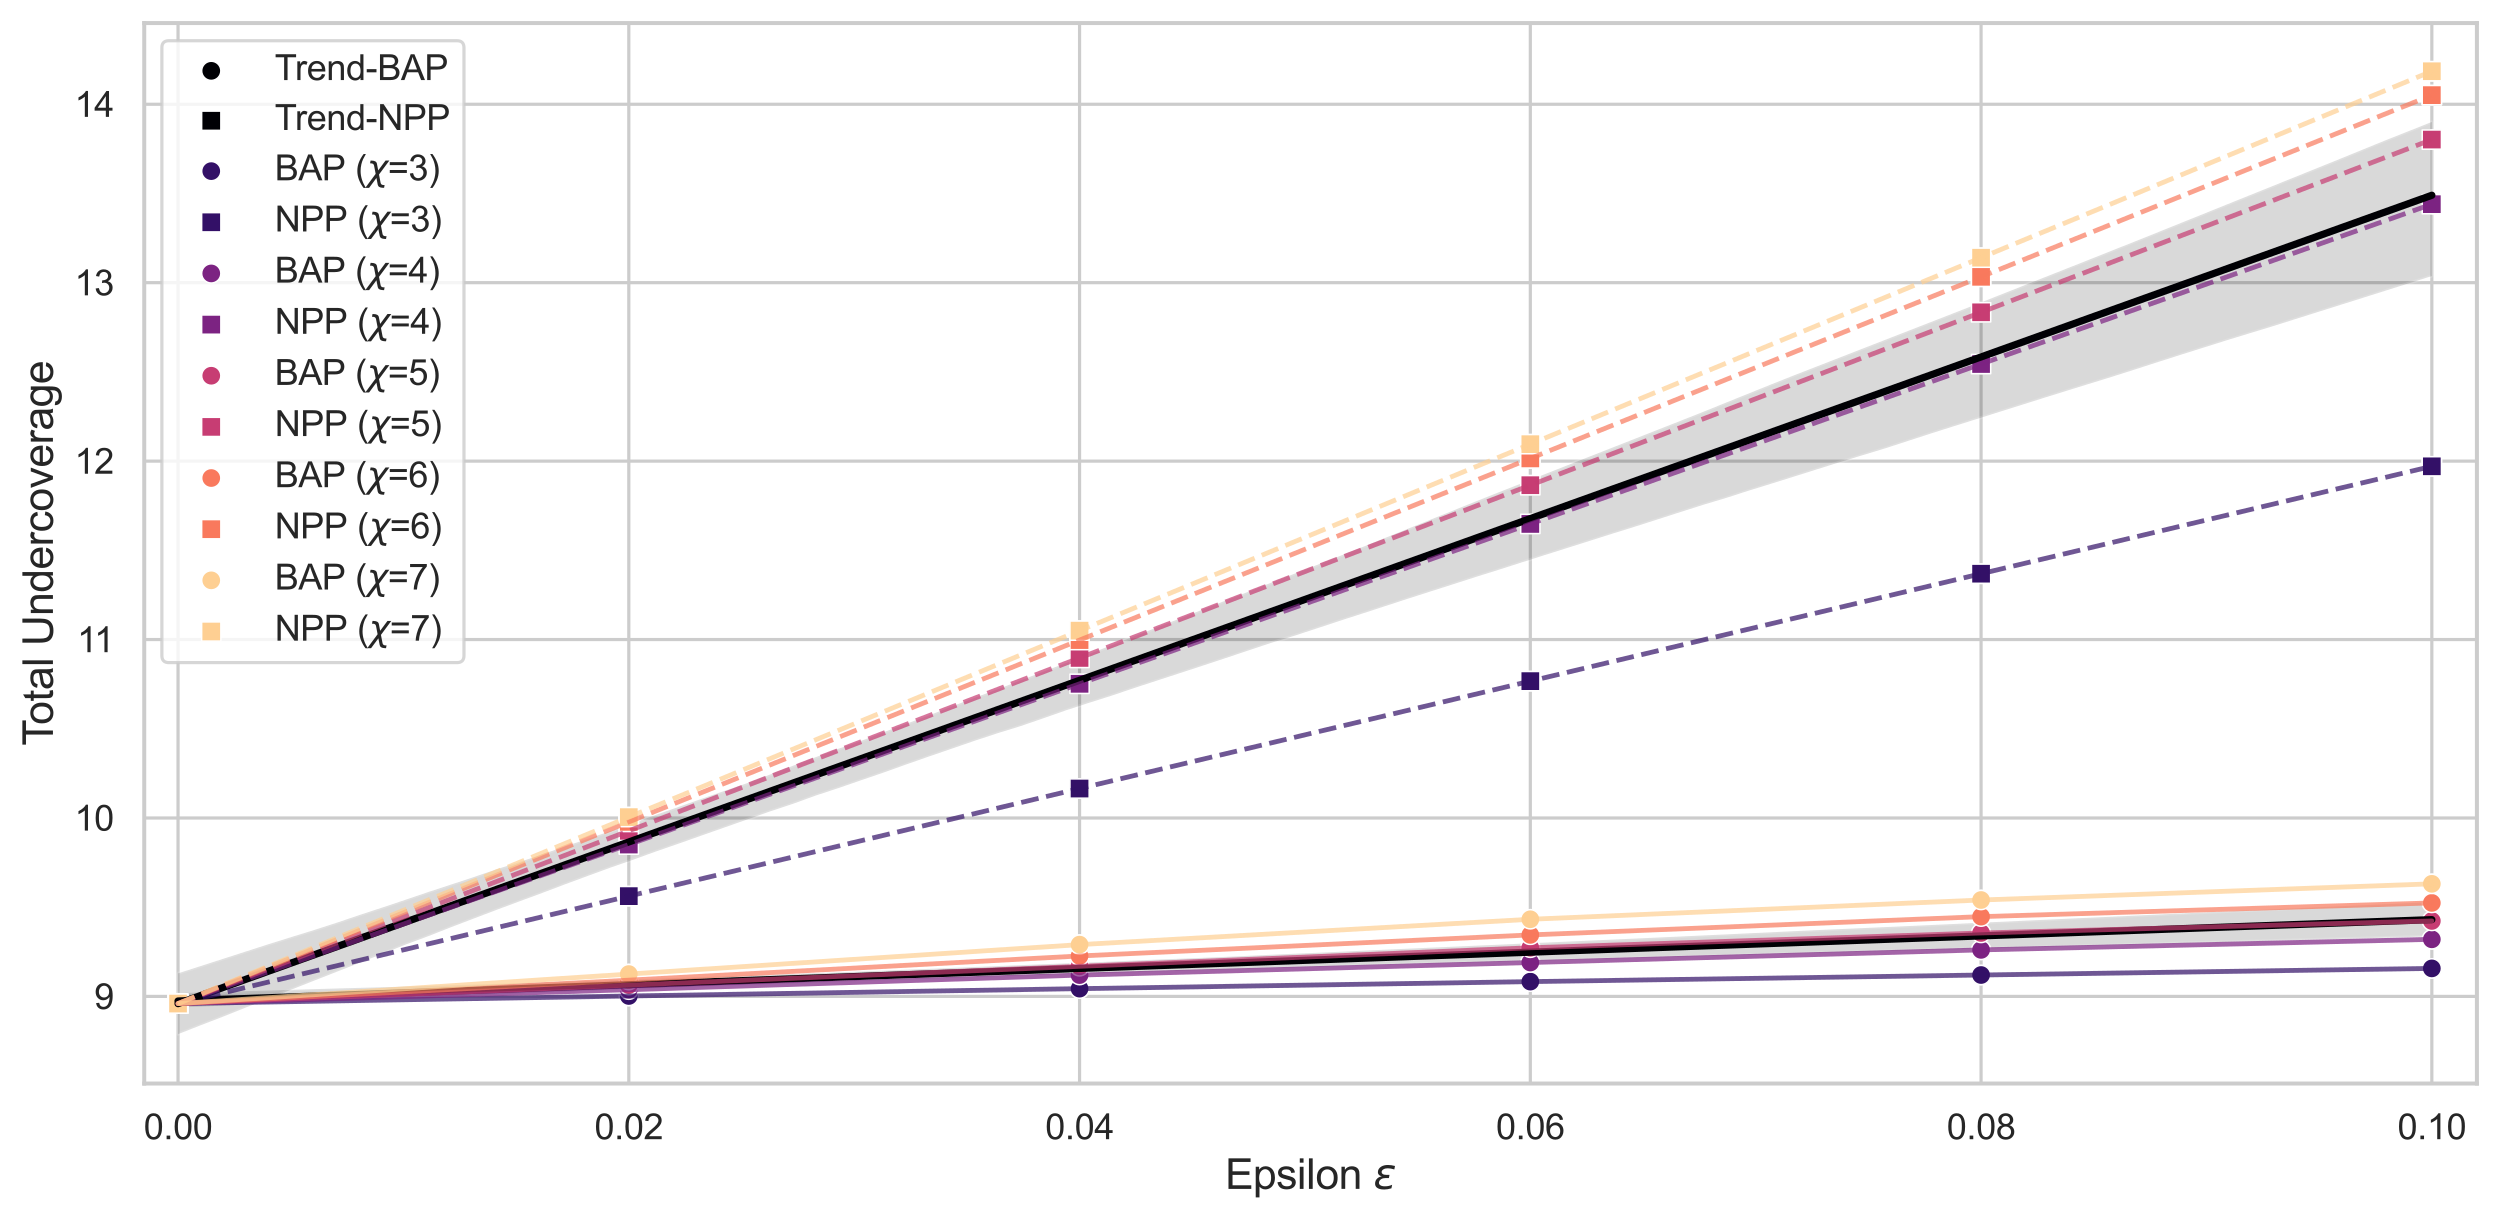 <?xml version="1.0" encoding="utf-8" standalone="no"?>
<!DOCTYPE svg PUBLIC "-//W3C//DTD SVG 1.1//EN"
  "http://www.w3.org/Graphics/SVG/1.1/DTD/svg11.dtd">
<svg xmlns:xlink="http://www.w3.org/1999/xlink" width="779.555pt" height="380.58pt" viewBox="0 0 779.555 380.58" xmlns="http://www.w3.org/2000/svg" version="1.1">
 <defs>
  <style type="text/css">*{stroke-linejoin: round; stroke-linecap: butt}</style>
 </defs>
 <g id="figure_1">
  <g id="patch_1">
   <path d="M 0 380.58 
L 779.555 380.58 
L 779.555 0 
L 0 0 
z
" style="fill: #ffffff"/>
  </g>
  <g id="axes_1">
   <g id="patch_2">
    <path d="M 44.975 337.86 
L 772.355 337.86 
L 772.355 7.2 
L 44.975 7.2 
z
" style="fill: #ffffff"/>
   </g>
   <g id="matplotlib.axis_1">
    <g id="xtick_1">
     <g id="line2d_1">
      <path d="M 55.517 337.86 
L 55.517 7.2 
" clip-path="url(#p5e95e29926)" style="fill: none; stroke: #cccccc; stroke-linecap: round"/>
     </g>
     <g id="text_1">
      <!-- 0.00 -->
      <g style="fill: #262626" transform="translate(44.814 355.234) scale(0.11 -0.11)">
       <defs>
        <path id="ArialMT-30" d="M 266 2259 
Q 266 3072 433 3567 
Q 600 4063 929 4331 
Q 1259 4600 1759 4600 
Q 2128 4600 2406 4451 
Q 2684 4303 2865 4023 
Q 3047 3744 3150 3342 
Q 3253 2941 3253 2259 
Q 3253 1453 3087 958 
Q 2922 463 2592 192 
Q 2263 -78 1759 -78 
Q 1097 -78 719 397 
Q 266 969 266 2259 
z
M 844 2259 
Q 844 1131 1108 757 
Q 1372 384 1759 384 
Q 2147 384 2411 759 
Q 2675 1134 2675 2259 
Q 2675 3391 2411 3762 
Q 2147 4134 1753 4134 
Q 1366 4134 1134 3806 
Q 844 3388 844 2259 
z
" transform="scale(0.016)"/>
        <path id="ArialMT-2e" d="M 581 0 
L 581 641 
L 1222 641 
L 1222 0 
L 581 0 
z
" transform="scale(0.016)"/>
       </defs>
       <use xlink:href="#ArialMT-30"/>
       <use xlink:href="#ArialMT-2e" x="55.615"/>
       <use xlink:href="#ArialMT-30" x="83.398"/>
       <use xlink:href="#ArialMT-30" x="139.014"/>
      </g>
     </g>
    </g>
    <g id="xtick_2">
     <g id="line2d_2">
      <path d="M 196.074 337.86 
L 196.074 7.2 
" clip-path="url(#p5e95e29926)" style="fill: none; stroke: #cccccc; stroke-linecap: round"/>
     </g>
     <g id="text_2">
      <!-- 0.02 -->
      <g style="fill: #262626" transform="translate(185.37 355.234) scale(0.11 -0.11)">
       <defs>
        <path id="ArialMT-32" d="M 3222 541 
L 3222 0 
L 194 0 
Q 188 203 259 391 
Q 375 700 629 1000 
Q 884 1300 1366 1694 
Q 2113 2306 2375 2664 
Q 2638 3022 2638 3341 
Q 2638 3675 2398 3904 
Q 2159 4134 1775 4134 
Q 1369 4134 1125 3890 
Q 881 3647 878 3216 
L 300 3275 
Q 359 3922 746 4261 
Q 1134 4600 1788 4600 
Q 2447 4600 2831 4234 
Q 3216 3869 3216 3328 
Q 3216 3053 3103 2787 
Q 2991 2522 2730 2228 
Q 2469 1934 1863 1422 
Q 1356 997 1212 845 
Q 1069 694 975 541 
L 3222 541 
z
" transform="scale(0.016)"/>
       </defs>
       <use xlink:href="#ArialMT-30"/>
       <use xlink:href="#ArialMT-2e" x="55.615"/>
       <use xlink:href="#ArialMT-30" x="83.398"/>
       <use xlink:href="#ArialMT-32" x="139.014"/>
      </g>
     </g>
    </g>
    <g id="xtick_3">
     <g id="line2d_3">
      <path d="M 336.63 337.86 
L 336.63 7.2 
" clip-path="url(#p5e95e29926)" style="fill: none; stroke: #cccccc; stroke-linecap: round"/>
     </g>
     <g id="text_3">
      <!-- 0.04 -->
      <g style="fill: #262626" transform="translate(325.927 355.234) scale(0.11 -0.11)">
       <defs>
        <path id="ArialMT-34" d="M 2069 0 
L 2069 1097 
L 81 1097 
L 81 1613 
L 2172 4581 
L 2631 4581 
L 2631 1613 
L 3250 1613 
L 3250 1097 
L 2631 1097 
L 2631 0 
L 2069 0 
z
M 2069 1613 
L 2069 3678 
L 634 1613 
L 2069 1613 
z
" transform="scale(0.016)"/>
       </defs>
       <use xlink:href="#ArialMT-30"/>
       <use xlink:href="#ArialMT-2e" x="55.615"/>
       <use xlink:href="#ArialMT-30" x="83.398"/>
       <use xlink:href="#ArialMT-34" x="139.014"/>
      </g>
     </g>
    </g>
    <g id="xtick_4">
     <g id="line2d_4">
      <path d="M 477.187 337.86 
L 477.187 7.2 
" clip-path="url(#p5e95e29926)" style="fill: none; stroke: #cccccc; stroke-linecap: round"/>
     </g>
     <g id="text_4">
      <!-- 0.06 -->
      <g style="fill: #262626" transform="translate(466.483 355.234) scale(0.11 -0.11)">
       <defs>
        <path id="ArialMT-36" d="M 3184 3459 
L 2625 3416 
Q 2550 3747 2413 3897 
Q 2184 4138 1850 4138 
Q 1581 4138 1378 3988 
Q 1113 3794 959 3422 
Q 806 3050 800 2363 
Q 1003 2672 1297 2822 
Q 1591 2972 1913 2972 
Q 2475 2972 2870 2558 
Q 3266 2144 3266 1488 
Q 3266 1056 3080 686 
Q 2894 316 2569 119 
Q 2244 -78 1831 -78 
Q 1128 -78 684 439 
Q 241 956 241 2144 
Q 241 3472 731 4075 
Q 1159 4600 1884 4600 
Q 2425 4600 2770 4297 
Q 3116 3994 3184 3459 
z
M 888 1484 
Q 888 1194 1011 928 
Q 1134 663 1356 523 
Q 1578 384 1822 384 
Q 2178 384 2434 671 
Q 2691 959 2691 1453 
Q 2691 1928 2437 2201 
Q 2184 2475 1800 2475 
Q 1419 2475 1153 2201 
Q 888 1928 888 1484 
z
" transform="scale(0.016)"/>
       </defs>
       <use xlink:href="#ArialMT-30"/>
       <use xlink:href="#ArialMT-2e" x="55.615"/>
       <use xlink:href="#ArialMT-30" x="83.398"/>
       <use xlink:href="#ArialMT-36" x="139.014"/>
      </g>
     </g>
    </g>
    <g id="xtick_5">
     <g id="line2d_5">
      <path d="M 617.743 337.86 
L 617.743 7.2 
" clip-path="url(#p5e95e29926)" style="fill: none; stroke: #cccccc; stroke-linecap: round"/>
     </g>
     <g id="text_5">
      <!-- 0.08 -->
      <g style="fill: #262626" transform="translate(607.04 355.234) scale(0.11 -0.11)">
       <defs>
        <path id="ArialMT-38" d="M 1131 2484 
Q 781 2613 612 2850 
Q 444 3088 444 3419 
Q 444 3919 803 4259 
Q 1163 4600 1759 4600 
Q 2359 4600 2725 4251 
Q 3091 3903 3091 3403 
Q 3091 3084 2923 2848 
Q 2756 2613 2416 2484 
Q 2838 2347 3058 2040 
Q 3278 1734 3278 1309 
Q 3278 722 2862 322 
Q 2447 -78 1769 -78 
Q 1091 -78 675 323 
Q 259 725 259 1325 
Q 259 1772 486 2073 
Q 713 2375 1131 2484 
z
M 1019 3438 
Q 1019 3113 1228 2906 
Q 1438 2700 1772 2700 
Q 2097 2700 2305 2904 
Q 2513 3109 2513 3406 
Q 2513 3716 2298 3927 
Q 2084 4138 1766 4138 
Q 1444 4138 1231 3931 
Q 1019 3725 1019 3438 
z
M 838 1322 
Q 838 1081 952 856 
Q 1066 631 1291 507 
Q 1516 384 1775 384 
Q 2178 384 2440 643 
Q 2703 903 2703 1303 
Q 2703 1709 2433 1975 
Q 2163 2241 1756 2241 
Q 1359 2241 1098 1978 
Q 838 1716 838 1322 
z
" transform="scale(0.016)"/>
       </defs>
       <use xlink:href="#ArialMT-30"/>
       <use xlink:href="#ArialMT-2e" x="55.615"/>
       <use xlink:href="#ArialMT-30" x="83.398"/>
       <use xlink:href="#ArialMT-38" x="139.014"/>
      </g>
     </g>
    </g>
    <g id="xtick_6">
     <g id="line2d_6">
      <path d="M 758.3 337.86 
L 758.3 7.2 
" clip-path="url(#p5e95e29926)" style="fill: none; stroke: #cccccc; stroke-linecap: round"/>
     </g>
     <g id="text_6">
      <!-- 0.10 -->
      <g style="fill: #262626" transform="translate(747.596 355.234) scale(0.11 -0.11)">
       <defs>
        <path id="ArialMT-31" d="M 2384 0 
L 1822 0 
L 1822 3584 
Q 1619 3391 1289 3197 
Q 959 3003 697 2906 
L 697 3450 
Q 1169 3672 1522 3987 
Q 1875 4303 2022 4600 
L 2384 4600 
L 2384 0 
z
" transform="scale(0.016)"/>
       </defs>
       <use xlink:href="#ArialMT-30"/>
       <use xlink:href="#ArialMT-2e" x="55.615"/>
       <use xlink:href="#ArialMT-31" x="83.398"/>
       <use xlink:href="#ArialMT-30" x="139.014"/>
      </g>
     </g>
    </g>
    <g id="text_7">
     <!-- Epsilon $\varepsilon$ -->
     <g style="fill: #262626" transform="translate(382.015 370.78) scale(0.13 -0.13)">
      <defs>
       <path id="ArialMT-45" d="M 506 0 
L 506 4581 
L 3819 4581 
L 3819 4041 
L 1113 4041 
L 1113 2638 
L 3647 2638 
L 3647 2100 
L 1113 2100 
L 1113 541 
L 3925 541 
L 3925 0 
L 506 0 
z
" transform="scale(0.016)"/>
       <path id="ArialMT-70" d="M 422 -1272 
L 422 3319 
L 934 3319 
L 934 2888 
Q 1116 3141 1344 3267 
Q 1572 3394 1897 3394 
Q 2322 3394 2647 3175 
Q 2972 2956 3137 2557 
Q 3303 2159 3303 1684 
Q 3303 1175 3120 767 
Q 2938 359 2589 142 
Q 2241 -75 1856 -75 
Q 1575 -75 1351 44 
Q 1128 163 984 344 
L 984 -1272 
L 422 -1272 
z
M 931 1641 
Q 931 1000 1190 694 
Q 1450 388 1819 388 
Q 2194 388 2461 705 
Q 2728 1022 2728 1688 
Q 2728 2322 2467 2637 
Q 2206 2953 1844 2953 
Q 1484 2953 1207 2617 
Q 931 2281 931 1641 
z
" transform="scale(0.016)"/>
       <path id="ArialMT-73" d="M 197 991 
L 753 1078 
Q 800 744 1014 566 
Q 1228 388 1613 388 
Q 2000 388 2187 545 
Q 2375 703 2375 916 
Q 2375 1106 2209 1216 
Q 2094 1291 1634 1406 
Q 1016 1563 777 1677 
Q 538 1791 414 1992 
Q 291 2194 291 2438 
Q 291 2659 392 2848 
Q 494 3038 669 3163 
Q 800 3259 1026 3326 
Q 1253 3394 1513 3394 
Q 1903 3394 2198 3281 
Q 2494 3169 2634 2976 
Q 2775 2784 2828 2463 
L 2278 2388 
Q 2241 2644 2061 2787 
Q 1881 2931 1553 2931 
Q 1166 2931 1000 2803 
Q 834 2675 834 2503 
Q 834 2394 903 2306 
Q 972 2216 1119 2156 
Q 1203 2125 1616 2013 
Q 2213 1853 2448 1751 
Q 2684 1650 2818 1456 
Q 2953 1263 2953 975 
Q 2953 694 2789 445 
Q 2625 197 2315 61 
Q 2006 -75 1616 -75 
Q 969 -75 630 194 
Q 291 463 197 991 
z
" transform="scale(0.016)"/>
       <path id="ArialMT-69" d="M 425 3934 
L 425 4581 
L 988 4581 
L 988 3934 
L 425 3934 
z
M 425 0 
L 425 3319 
L 988 3319 
L 988 0 
L 425 0 
z
" transform="scale(0.016)"/>
       <path id="ArialMT-6c" d="M 409 0 
L 409 4581 
L 972 4581 
L 972 0 
L 409 0 
z
" transform="scale(0.016)"/>
       <path id="ArialMT-6f" d="M 213 1659 
Q 213 2581 725 3025 
Q 1153 3394 1769 3394 
Q 2453 3394 2887 2945 
Q 3322 2497 3322 1706 
Q 3322 1066 3130 698 
Q 2938 331 2570 128 
Q 2203 -75 1769 -75 
Q 1072 -75 642 372 
Q 213 819 213 1659 
z
M 791 1659 
Q 791 1022 1069 705 
Q 1347 388 1769 388 
Q 2188 388 2466 706 
Q 2744 1025 2744 1678 
Q 2744 2294 2464 2611 
Q 2184 2928 1769 2928 
Q 1347 2928 1069 2612 
Q 791 2297 791 1659 
z
" transform="scale(0.016)"/>
       <path id="ArialMT-6e" d="M 422 0 
L 422 3319 
L 928 3319 
L 928 2847 
Q 1294 3394 1984 3394 
Q 2284 3394 2536 3286 
Q 2788 3178 2913 3003 
Q 3038 2828 3088 2588 
Q 3119 2431 3119 2041 
L 3119 0 
L 2556 0 
L 2556 2019 
Q 2556 2363 2490 2533 
Q 2425 2703 2258 2804 
Q 2091 2906 1866 2906 
Q 1506 2906 1245 2678 
Q 984 2450 984 1813 
L 984 0 
L 422 0 
z
" transform="scale(0.016)"/>
       <path id="ArialMT-20" transform="scale(0.016)"/>
       <path id="DejaVuSans-Oblique-3b5" d="M 1263 1888 
Q 925 1963 778 2166 
Q 669 2309 669 2503 
Q 669 3034 1175 3344 
Q 1575 3588 2188 3588 
Q 2425 3588 2684 3550 
Q 2944 3513 3234 3438 
L 3134 2916 
Q 2847 3006 2606 3047 
Q 2359 3088 2138 3088 
Q 1766 3088 1522 2944 
Q 1228 2772 1228 2522 
Q 1228 2356 1381 2241 
Q 1563 2103 1925 2103 
L 2409 2103 
L 2319 1628 
L 1856 1628 
Q 1425 1628 1172 1469 
Q 828 1253 828 916 
Q 828 703 1013 563 
Q 1244 388 1716 388 
Q 2006 388 2284 444 
Q 2563 503 2806 619 
L 2700 84 
Q 2403 -3 2131 -47 
Q 1859 -91 1609 -91 
Q 866 -91 516 194 
Q 250 413 250 781 
Q 250 1278 600 1584 
Q 859 1813 1263 1888 
z
" transform="scale(0.016)"/>
      </defs>
      <use xlink:href="#ArialMT-45" transform="translate(0 0.422)"/>
      <use xlink:href="#ArialMT-70" transform="translate(66.699 0.422)"/>
      <use xlink:href="#ArialMT-73" transform="translate(122.314 0.422)"/>
      <use xlink:href="#ArialMT-69" transform="translate(172.314 0.422)"/>
      <use xlink:href="#ArialMT-6c" transform="translate(194.531 0.422)"/>
      <use xlink:href="#ArialMT-6f" transform="translate(216.748 0.422)"/>
      <use xlink:href="#ArialMT-6e" transform="translate(272.363 0.422)"/>
      <use xlink:href="#ArialMT-20" transform="translate(327.979 0.422)"/>
      <use xlink:href="#DejaVuSans-Oblique-3b5" transform="translate(355.762 0.422)"/>
     </g>
    </g>
   </g>
   <g id="matplotlib.axis_2">
    <g id="ytick_1">
     <g id="line2d_7">
      <path d="M 44.975 310.708 
L 772.355 310.708 
" clip-path="url(#p5e95e29926)" style="fill: none; stroke: #cccccc; stroke-linecap: round"/>
     </g>
     <g id="text_8">
      <!-- 9 -->
      <g style="fill: #262626" transform="translate(29.358 314.644) scale(0.11 -0.11)">
       <defs>
        <path id="ArialMT-39" d="M 350 1059 
L 891 1109 
Q 959 728 1153 556 
Q 1347 384 1650 384 
Q 1909 384 2104 503 
Q 2300 622 2425 820 
Q 2550 1019 2634 1356 
Q 2719 1694 2719 2044 
Q 2719 2081 2716 2156 
Q 2547 1888 2255 1720 
Q 1963 1553 1622 1553 
Q 1053 1553 659 1965 
Q 266 2378 266 3053 
Q 266 3750 677 4175 
Q 1088 4600 1706 4600 
Q 2153 4600 2523 4359 
Q 2894 4119 3086 3673 
Q 3278 3228 3278 2384 
Q 3278 1506 3087 986 
Q 2897 466 2520 194 
Q 2144 -78 1638 -78 
Q 1100 -78 759 220 
Q 419 519 350 1059 
z
M 2653 3081 
Q 2653 3566 2395 3850 
Q 2138 4134 1775 4134 
Q 1400 4134 1122 3828 
Q 844 3522 844 3034 
Q 844 2597 1108 2323 
Q 1372 2050 1759 2050 
Q 2150 2050 2401 2323 
Q 2653 2597 2653 3081 
z
" transform="scale(0.016)"/>
       </defs>
       <use xlink:href="#ArialMT-39"/>
      </g>
     </g>
    </g>
    <g id="ytick_2">
     <g id="line2d_8">
      <path d="M 44.975 255.067 
L 772.355 255.067 
" clip-path="url(#p5e95e29926)" style="fill: none; stroke: #cccccc; stroke-linecap: round"/>
     </g>
     <g id="text_9">
      <!-- 10 -->
      <g style="fill: #262626" transform="translate(23.241 259.004) scale(0.11 -0.11)">
       <use xlink:href="#ArialMT-31"/>
       <use xlink:href="#ArialMT-30" x="55.615"/>
      </g>
     </g>
    </g>
    <g id="ytick_3">
     <g id="line2d_9">
      <path d="M 44.975 199.427 
L 772.355 199.427 
" clip-path="url(#p5e95e29926)" style="fill: none; stroke: #cccccc; stroke-linecap: round"/>
     </g>
     <g id="text_10">
      <!-- 11 -->
      <g style="fill: #262626" transform="translate(24.052 203.364) scale(0.11 -0.11)">
       <use xlink:href="#ArialMT-31"/>
       <use xlink:href="#ArialMT-31" x="48.24"/>
      </g>
     </g>
    </g>
    <g id="ytick_4">
     <g id="line2d_10">
      <path d="M 44.975 143.787 
L 772.355 143.787 
" clip-path="url(#p5e95e29926)" style="fill: none; stroke: #cccccc; stroke-linecap: round"/>
     </g>
     <g id="text_11">
      <!-- 12 -->
      <g style="fill: #262626" transform="translate(23.241 147.724) scale(0.11 -0.11)">
       <use xlink:href="#ArialMT-31"/>
       <use xlink:href="#ArialMT-32" x="55.615"/>
      </g>
     </g>
    </g>
    <g id="ytick_5">
     <g id="line2d_11">
      <path d="M 44.975 88.146 
L 772.355 88.146 
" clip-path="url(#p5e95e29926)" style="fill: none; stroke: #cccccc; stroke-linecap: round"/>
     </g>
     <g id="text_12">
      <!-- 13 -->
      <g style="fill: #262626" transform="translate(23.241 92.083) scale(0.11 -0.11)">
       <defs>
        <path id="ArialMT-33" d="M 269 1209 
L 831 1284 
Q 928 806 1161 595 
Q 1394 384 1728 384 
Q 2125 384 2398 659 
Q 2672 934 2672 1341 
Q 2672 1728 2419 1979 
Q 2166 2231 1775 2231 
Q 1616 2231 1378 2169 
L 1441 2663 
Q 1497 2656 1531 2656 
Q 1891 2656 2178 2843 
Q 2466 3031 2466 3422 
Q 2466 3731 2256 3934 
Q 2047 4138 1716 4138 
Q 1388 4138 1169 3931 
Q 950 3725 888 3313 
L 325 3413 
Q 428 3978 793 4289 
Q 1159 4600 1703 4600 
Q 2078 4600 2393 4439 
Q 2709 4278 2876 4000 
Q 3044 3722 3044 3409 
Q 3044 3113 2884 2869 
Q 2725 2625 2413 2481 
Q 2819 2388 3044 2092 
Q 3269 1797 3269 1353 
Q 3269 753 2831 336 
Q 2394 -81 1725 -81 
Q 1122 -81 723 278 
Q 325 638 269 1209 
z
" transform="scale(0.016)"/>
       </defs>
       <use xlink:href="#ArialMT-31"/>
       <use xlink:href="#ArialMT-33" x="55.615"/>
      </g>
     </g>
    </g>
    <g id="ytick_6">
     <g id="line2d_12">
      <path d="M 44.975 32.506 
L 772.355 32.506 
" clip-path="url(#p5e95e29926)" style="fill: none; stroke: #cccccc; stroke-linecap: round"/>
     </g>
     <g id="text_13">
      <!-- 14 -->
      <g style="fill: #262626" transform="translate(23.241 36.443) scale(0.11 -0.11)">
       <use xlink:href="#ArialMT-31"/>
       <use xlink:href="#ArialMT-34" x="55.615"/>
      </g>
     </g>
    </g>
    <g id="text_14">
     <!-- Total Undercoverage -->
     <g style="fill: #262626" transform="translate(16.505 232.502) rotate(-90) scale(0.13 -0.13)">
      <defs>
       <path id="ArialMT-54" d="M 1659 0 
L 1659 4041 
L 150 4041 
L 150 4581 
L 3781 4581 
L 3781 4041 
L 2266 4041 
L 2266 0 
L 1659 0 
z
" transform="scale(0.016)"/>
       <path id="ArialMT-74" d="M 1650 503 
L 1731 6 
Q 1494 -44 1306 -44 
Q 1000 -44 831 53 
Q 663 150 594 308 
Q 525 466 525 972 
L 525 2881 
L 113 2881 
L 113 3319 
L 525 3319 
L 525 4141 
L 1084 4478 
L 1084 3319 
L 1650 3319 
L 1650 2881 
L 1084 2881 
L 1084 941 
Q 1084 700 1114 631 
Q 1144 563 1211 522 
Q 1278 481 1403 481 
Q 1497 481 1650 503 
z
" transform="scale(0.016)"/>
       <path id="ArialMT-61" d="M 2588 409 
Q 2275 144 1986 34 
Q 1697 -75 1366 -75 
Q 819 -75 525 192 
Q 231 459 231 875 
Q 231 1119 342 1320 
Q 453 1522 633 1644 
Q 813 1766 1038 1828 
Q 1203 1872 1538 1913 
Q 2219 1994 2541 2106 
Q 2544 2222 2544 2253 
Q 2544 2597 2384 2738 
Q 2169 2928 1744 2928 
Q 1347 2928 1158 2789 
Q 969 2650 878 2297 
L 328 2372 
Q 403 2725 575 2942 
Q 747 3159 1072 3276 
Q 1397 3394 1825 3394 
Q 2250 3394 2515 3294 
Q 2781 3194 2906 3042 
Q 3031 2891 3081 2659 
Q 3109 2516 3109 2141 
L 3109 1391 
Q 3109 606 3145 398 
Q 3181 191 3288 0 
L 2700 0 
Q 2613 175 2588 409 
z
M 2541 1666 
Q 2234 1541 1622 1453 
Q 1275 1403 1131 1340 
Q 988 1278 909 1158 
Q 831 1038 831 891 
Q 831 666 1001 516 
Q 1172 366 1500 366 
Q 1825 366 2078 508 
Q 2331 650 2450 897 
Q 2541 1088 2541 1459 
L 2541 1666 
z
" transform="scale(0.016)"/>
       <path id="ArialMT-55" d="M 3500 4581 
L 4106 4581 
L 4106 1934 
Q 4106 1244 3950 837 
Q 3794 431 3386 176 
Q 2978 -78 2316 -78 
Q 1672 -78 1262 144 
Q 853 366 678 786 
Q 503 1206 503 1934 
L 503 4581 
L 1109 4581 
L 1109 1938 
Q 1109 1341 1220 1058 
Q 1331 775 1601 622 
Q 1872 469 2263 469 
Q 2931 469 3215 772 
Q 3500 1075 3500 1938 
L 3500 4581 
z
" transform="scale(0.016)"/>
       <path id="ArialMT-64" d="M 2575 0 
L 2575 419 
Q 2259 -75 1647 -75 
Q 1250 -75 917 144 
Q 584 363 401 755 
Q 219 1147 219 1656 
Q 219 2153 384 2558 
Q 550 2963 881 3178 
Q 1213 3394 1622 3394 
Q 1922 3394 2156 3267 
Q 2391 3141 2538 2938 
L 2538 4581 
L 3097 4581 
L 3097 0 
L 2575 0 
z
M 797 1656 
Q 797 1019 1065 703 
Q 1334 388 1700 388 
Q 2069 388 2326 689 
Q 2584 991 2584 1609 
Q 2584 2291 2321 2609 
Q 2059 2928 1675 2928 
Q 1300 2928 1048 2622 
Q 797 2316 797 1656 
z
" transform="scale(0.016)"/>
       <path id="ArialMT-65" d="M 2694 1069 
L 3275 997 
Q 3138 488 2766 206 
Q 2394 -75 1816 -75 
Q 1088 -75 661 373 
Q 234 822 234 1631 
Q 234 2469 665 2931 
Q 1097 3394 1784 3394 
Q 2450 3394 2872 2941 
Q 3294 2488 3294 1666 
Q 3294 1616 3291 1516 
L 816 1516 
Q 847 969 1125 678 
Q 1403 388 1819 388 
Q 2128 388 2347 550 
Q 2566 713 2694 1069 
z
M 847 1978 
L 2700 1978 
Q 2663 2397 2488 2606 
Q 2219 2931 1791 2931 
Q 1403 2931 1139 2672 
Q 875 2413 847 1978 
z
" transform="scale(0.016)"/>
       <path id="ArialMT-72" d="M 416 0 
L 416 3319 
L 922 3319 
L 922 2816 
Q 1116 3169 1280 3281 
Q 1444 3394 1641 3394 
Q 1925 3394 2219 3213 
L 2025 2691 
Q 1819 2813 1613 2813 
Q 1428 2813 1281 2702 
Q 1134 2591 1072 2394 
Q 978 2094 978 1738 
L 978 0 
L 416 0 
z
" transform="scale(0.016)"/>
       <path id="ArialMT-63" d="M 2588 1216 
L 3141 1144 
Q 3050 572 2676 248 
Q 2303 -75 1759 -75 
Q 1078 -75 664 370 
Q 250 816 250 1647 
Q 250 2184 428 2587 
Q 606 2991 970 3192 
Q 1334 3394 1763 3394 
Q 2303 3394 2647 3120 
Q 2991 2847 3088 2344 
L 2541 2259 
Q 2463 2594 2264 2762 
Q 2066 2931 1784 2931 
Q 1359 2931 1093 2626 
Q 828 2322 828 1663 
Q 828 994 1084 691 
Q 1341 388 1753 388 
Q 2084 388 2306 591 
Q 2528 794 2588 1216 
z
" transform="scale(0.016)"/>
       <path id="ArialMT-76" d="M 1344 0 
L 81 3319 
L 675 3319 
L 1388 1331 
Q 1503 1009 1600 663 
Q 1675 925 1809 1294 
L 2547 3319 
L 3125 3319 
L 1869 0 
L 1344 0 
z
" transform="scale(0.016)"/>
       <path id="ArialMT-67" d="M 319 -275 
L 866 -356 
Q 900 -609 1056 -725 
Q 1266 -881 1628 -881 
Q 2019 -881 2231 -725 
Q 2444 -569 2519 -288 
Q 2563 -116 2559 434 
Q 2191 0 1641 0 
Q 956 0 581 494 
Q 206 988 206 1678 
Q 206 2153 378 2554 
Q 550 2956 876 3175 
Q 1203 3394 1644 3394 
Q 2231 3394 2613 2919 
L 2613 3319 
L 3131 3319 
L 3131 450 
Q 3131 -325 2973 -648 
Q 2816 -972 2473 -1159 
Q 2131 -1347 1631 -1347 
Q 1038 -1347 672 -1080 
Q 306 -813 319 -275 
z
M 784 1719 
Q 784 1066 1043 766 
Q 1303 466 1694 466 
Q 2081 466 2343 764 
Q 2606 1063 2606 1700 
Q 2606 2309 2336 2618 
Q 2066 2928 1684 2928 
Q 1309 2928 1046 2623 
Q 784 2319 784 1719 
z
" transform="scale(0.016)"/>
      </defs>
      <use xlink:href="#ArialMT-54"/>
      <use xlink:href="#ArialMT-6f" x="49.959"/>
      <use xlink:href="#ArialMT-74" x="105.574"/>
      <use xlink:href="#ArialMT-61" x="133.357"/>
      <use xlink:href="#ArialMT-6c" x="188.973"/>
      <use xlink:href="#ArialMT-20" x="211.189"/>
      <use xlink:href="#ArialMT-55" x="238.973"/>
      <use xlink:href="#ArialMT-6e" x="311.189"/>
      <use xlink:href="#ArialMT-64" x="366.805"/>
      <use xlink:href="#ArialMT-65" x="422.42"/>
      <use xlink:href="#ArialMT-72" x="478.035"/>
      <use xlink:href="#ArialMT-63" x="511.336"/>
      <use xlink:href="#ArialMT-6f" x="561.336"/>
      <use xlink:href="#ArialMT-76" x="616.951"/>
      <use xlink:href="#ArialMT-65" x="666.951"/>
      <use xlink:href="#ArialMT-72" x="722.566"/>
      <use xlink:href="#ArialMT-61" x="755.867"/>
      <use xlink:href="#ArialMT-67" x="811.482"/>
      <use xlink:href="#ArialMT-65" x="867.098"/>
     </g>
    </g>
   </g>
   <g id="PathCollection_1">
    <defs>
     <path id="m0fa5ad77c3" d="M 0 3 
C 0.796 3 1.559 2.684 2.121 2.121 
C 2.684 1.559 3 0.796 3 0 
C 3 -0.796 2.684 -1.559 2.121 -2.121 
C 1.559 -2.684 0.796 -3 0 -3 
C -0.796 -3 -1.559 -2.684 -2.121 -2.121 
C -2.684 -1.559 -3 -0.796 -3 0 
C -3 0.796 -2.684 1.559 -2.121 2.121 
C -1.559 2.684 -0.796 3 0 3 
z
" style="stroke: #ffffff; stroke-width: 0.48"/>
    </defs>
    <g clip-path="url(#p5e95e29926)">
     <use xlink:href="#m0fa5ad77c3" x="55.517" y="312.933" style="fill: #000004; stroke: #ffffff; stroke-width: 0.48"/>
     <use xlink:href="#m0fa5ad77c3" x="55.517" y="312.933" style="fill: #000004; stroke: #ffffff; stroke-width: 0.48"/>
     <use xlink:href="#m0fa5ad77c3" x="55.517" y="312.933" style="fill: #000004; stroke: #ffffff; stroke-width: 0.48"/>
     <use xlink:href="#m0fa5ad77c3" x="55.517" y="312.933" style="fill: #000004; stroke: #ffffff; stroke-width: 0.48"/>
     <use xlink:href="#m0fa5ad77c3" x="55.517" y="312.933" style="fill: #000004; stroke: #ffffff; stroke-width: 0.48"/>
     <use xlink:href="#m0fa5ad77c3" x="196.074" y="310.574" style="fill: #000004; stroke: #ffffff; stroke-width: 0.48"/>
     <use xlink:href="#m0fa5ad77c3" x="196.074" y="308.615" style="fill: #000004; stroke: #ffffff; stroke-width: 0.48"/>
     <use xlink:href="#m0fa5ad77c3" x="196.074" y="307.18" style="fill: #000004; stroke: #ffffff; stroke-width: 0.48"/>
     <use xlink:href="#m0fa5ad77c3" x="196.074" y="305.633" style="fill: #000004; stroke: #ffffff; stroke-width: 0.48"/>
     <use xlink:href="#m0fa5ad77c3" x="196.074" y="303.73" style="fill: #000004; stroke: #ffffff; stroke-width: 0.48"/>
     <use xlink:href="#m0fa5ad77c3" x="336.63" y="308.282" style="fill: #000004; stroke: #ffffff; stroke-width: 0.48"/>
     <use xlink:href="#m0fa5ad77c3" x="336.63" y="304.053" style="fill: #000004; stroke: #ffffff; stroke-width: 0.48"/>
     <use xlink:href="#m0fa5ad77c3" x="336.63" y="301.315" style="fill: #000004; stroke: #ffffff; stroke-width: 0.48"/>
     <use xlink:href="#m0fa5ad77c3" x="336.63" y="298.088" style="fill: #000004; stroke: #ffffff; stroke-width: 0.48"/>
     <use xlink:href="#m0fa5ad77c3" x="336.63" y="294.55" style="fill: #000004; stroke: #ffffff; stroke-width: 0.48"/>
     <use xlink:href="#m0fa5ad77c3" x="477.187" y="306.089" style="fill: #000004; stroke: #ffffff; stroke-width: 0.48"/>
     <use xlink:href="#m0fa5ad77c3" x="477.187" y="300.136" style="fill: #000004; stroke: #ffffff; stroke-width: 0.48"/>
     <use xlink:href="#m0fa5ad77c3" x="477.187" y="295.54" style="fill: #000004; stroke: #ffffff; stroke-width: 0.48"/>
     <use xlink:href="#m0fa5ad77c3" x="477.187" y="291.523" style="fill: #000004; stroke: #ffffff; stroke-width: 0.48"/>
     <use xlink:href="#m0fa5ad77c3" x="477.187" y="286.649" style="fill: #000004; stroke: #ffffff; stroke-width: 0.48"/>
     <use xlink:href="#m0fa5ad77c3" x="617.743" y="304.031" style="fill: #000004; stroke: #ffffff; stroke-width: 0.48"/>
     <use xlink:href="#m0fa5ad77c3" x="617.743" y="296.197" style="fill: #000004; stroke: #ffffff; stroke-width: 0.48"/>
     <use xlink:href="#m0fa5ad77c3" x="617.743" y="290.922" style="fill: #000004; stroke: #ffffff; stroke-width: 0.48"/>
     <use xlink:href="#m0fa5ad77c3" x="617.743" y="285.825" style="fill: #000004; stroke: #ffffff; stroke-width: 0.48"/>
     <use xlink:href="#m0fa5ad77c3" x="617.743" y="280.64" style="fill: #000004; stroke: #ffffff; stroke-width: 0.48"/>
     <use xlink:href="#m0fa5ad77c3" x="758.3" y="301.972" style="fill: #000004; stroke: #ffffff; stroke-width: 0.48"/>
     <use xlink:href="#m0fa5ad77c3" x="758.3" y="292.903" style="fill: #000004; stroke: #ffffff; stroke-width: 0.48"/>
     <use xlink:href="#m0fa5ad77c3" x="758.3" y="287.172" style="fill: #000004; stroke: #ffffff; stroke-width: 0.48"/>
     <use xlink:href="#m0fa5ad77c3" x="758.3" y="281.552" style="fill: #000004; stroke: #ffffff; stroke-width: 0.48"/>
     <use xlink:href="#m0fa5ad77c3" x="758.3" y="275.599" style="fill: #000004; stroke: #ffffff; stroke-width: 0.48"/>
    </g>
   </g>
   <g id="PathCollection_2">
    <defs>
     <path id="mb076705b1a" d="M -3 3 
L 3 3 
L 3 -3 
L -3 -3 
z
" style="stroke: #ffffff; stroke-width: 0.48"/>
    </defs>
    <g clip-path="url(#p5e95e29926)">
     <use xlink:href="#mb076705b1a" x="55.517" y="312.933" style="fill: #000004; stroke: #ffffff; stroke-width: 0.48"/>
     <use xlink:href="#mb076705b1a" x="55.517" y="312.933" style="fill: #000004; stroke: #ffffff; stroke-width: 0.48"/>
     <use xlink:href="#mb076705b1a" x="55.517" y="312.933" style="fill: #000004; stroke: #ffffff; stroke-width: 0.48"/>
     <use xlink:href="#mb076705b1a" x="55.517" y="312.933" style="fill: #000004; stroke: #ffffff; stroke-width: 0.48"/>
     <use xlink:href="#mb076705b1a" x="55.517" y="312.933" style="fill: #000004; stroke: #ffffff; stroke-width: 0.48"/>
     <use xlink:href="#mb076705b1a" x="196.074" y="279.438" style="fill: #000004; stroke: #ffffff; stroke-width: 0.48"/>
     <use xlink:href="#mb076705b1a" x="196.074" y="263.358" style="fill: #000004; stroke: #ffffff; stroke-width: 0.48"/>
     <use xlink:href="#mb076705b1a" x="196.074" y="259.073" style="fill: #000004; stroke: #ffffff; stroke-width: 0.48"/>
     <use xlink:href="#mb076705b1a" x="196.074" y="256.291" style="fill: #000004; stroke: #ffffff; stroke-width: 0.48"/>
     <use xlink:href="#mb076705b1a" x="196.074" y="254.789" style="fill: #000004; stroke: #ffffff; stroke-width: 0.48"/>
     <use xlink:href="#mb076705b1a" x="336.63" y="245.887" style="fill: #000004; stroke: #ffffff; stroke-width: 0.48"/>
     <use xlink:href="#mb076705b1a" x="336.63" y="213.226" style="fill: #000004; stroke: #ffffff; stroke-width: 0.48"/>
     <use xlink:href="#mb076705b1a" x="336.63" y="205.158" style="fill: #000004; stroke: #ffffff; stroke-width: 0.48"/>
     <use xlink:href="#mb076705b1a" x="336.63" y="199.594" style="fill: #000004; stroke: #ffffff; stroke-width: 0.48"/>
     <use xlink:href="#mb076705b1a" x="336.63" y="196.645" style="fill: #000004; stroke: #ffffff; stroke-width: 0.48"/>
     <use xlink:href="#mb076705b1a" x="477.187" y="212.391" style="fill: #000004; stroke: #ffffff; stroke-width: 0.48"/>
     <use xlink:href="#mb076705b1a" x="477.187" y="163.372" style="fill: #000004; stroke: #ffffff; stroke-width: 0.48"/>
     <use xlink:href="#mb076705b1a" x="477.187" y="151.298" style="fill: #000004; stroke: #ffffff; stroke-width: 0.48"/>
     <use xlink:href="#mb076705b1a" x="477.187" y="142.952" style="fill: #000004; stroke: #ffffff; stroke-width: 0.48"/>
     <use xlink:href="#mb076705b1a" x="477.187" y="138.501" style="fill: #000004; stroke: #ffffff; stroke-width: 0.48"/>
     <use xlink:href="#mb076705b1a" x="617.743" y="178.896" style="fill: #000004; stroke: #ffffff; stroke-width: 0.48"/>
     <use xlink:href="#mb076705b1a" x="617.743" y="113.518" style="fill: #000004; stroke: #ffffff; stroke-width: 0.48"/>
     <use xlink:href="#mb076705b1a" x="617.743" y="97.383" style="fill: #000004; stroke: #ffffff; stroke-width: 0.48"/>
     <use xlink:href="#mb076705b1a" x="617.743" y="86.31" style="fill: #000004; stroke: #ffffff; stroke-width: 0.48"/>
     <use xlink:href="#mb076705b1a" x="617.743" y="80.357" style="fill: #000004; stroke: #ffffff; stroke-width: 0.48"/>
     <use xlink:href="#mb076705b1a" x="758.3" y="145.4" style="fill: #000004; stroke: #ffffff; stroke-width: 0.48"/>
     <use xlink:href="#mb076705b1a" x="758.3" y="63.665" style="fill: #000004; stroke: #ffffff; stroke-width: 0.48"/>
     <use xlink:href="#mb076705b1a" x="758.3" y="43.523" style="fill: #000004; stroke: #ffffff; stroke-width: 0.48"/>
     <use xlink:href="#mb076705b1a" x="758.3" y="29.669" style="fill: #000004; stroke: #ffffff; stroke-width: 0.48"/>
     <use xlink:href="#mb076705b1a" x="758.3" y="22.213" style="fill: #000004; stroke: #ffffff; stroke-width: 0.48"/>
    </g>
   </g>
   <g id="PolyCollection_1">
    <defs>
     <path id="mf45c176e67" d="M 55.517 -70.886 
L 55.517 -66.399 
L 62.616 -66.701 
L 69.715 -67.019 
L 76.813 -67.344 
L 83.912 -67.648 
L 91.011 -67.963 
L 98.11 -68.259 
L 105.209 -68.542 
L 112.308 -68.831 
L 119.406 -69.134 
L 126.505 -69.397 
L 133.604 -69.674 
L 140.703 -69.98 
L 147.802 -70.247 
L 154.9 -70.53 
L 161.999 -70.811 
L 169.098 -71.109 
L 176.197 -71.393 
L 183.296 -71.69 
L 190.395 -71.97 
L 197.493 -72.234 
L 204.592 -72.5 
L 211.691 -72.768 
L 218.79 -73.032 
L 225.889 -73.274 
L 232.987 -73.492 
L 240.086 -73.729 
L 247.185 -73.987 
L 254.284 -74.241 
L 261.383 -74.484 
L 268.481 -74.72 
L 275.58 -74.968 
L 282.679 -75.195 
L 289.778 -75.447 
L 296.877 -75.677 
L 303.976 -75.923 
L 311.074 -76.159 
L 318.173 -76.377 
L 325.272 -76.565 
L 332.371 -76.815 
L 339.47 -77.006 
L 346.568 -77.194 
L 353.667 -77.433 
L 360.766 -77.659 
L 367.865 -77.839 
L 374.964 -78.087 
L 382.063 -78.278 
L 389.161 -78.473 
L 396.26 -78.665 
L 403.359 -78.858 
L 410.458 -79.068 
L 417.557 -79.3 
L 424.655 -79.532 
L 431.754 -79.762 
L 438.853 -79.923 
L 445.952 -80.116 
L 453.051 -80.291 
L 460.149 -80.466 
L 467.248 -80.643 
L 474.347 -80.86 
L 481.446 -81.051 
L 488.545 -81.243 
L 495.644 -81.462 
L 502.742 -81.645 
L 509.841 -81.829 
L 516.94 -82.016 
L 524.039 -82.213 
L 531.138 -82.409 
L 538.236 -82.616 
L 545.335 -82.824 
L 552.434 -83.031 
L 559.533 -83.233 
L 566.632 -83.424 
L 573.73 -83.616 
L 580.829 -83.809 
L 587.928 -84.001 
L 595.027 -84.193 
L 602.126 -84.396 
L 609.225 -84.576 
L 616.323 -84.751 
L 623.422 -84.905 
L 630.521 -85.079 
L 637.62 -85.279 
L 644.719 -85.479 
L 651.817 -85.679 
L 658.916 -85.879 
L 666.015 -86.079 
L 673.114 -86.279 
L 680.213 -86.48 
L 687.312 -86.679 
L 694.41 -86.87 
L 701.509 -87.062 
L 708.608 -87.253 
L 715.707 -87.445 
L 722.806 -87.636 
L 729.904 -87.827 
L 737.003 -88.019 
L 744.102 -88.21 
L 751.201 -88.402 
L 758.3 -88.593 
L 758.3 -99.298 
L 758.3 -99.298 
L 751.201 -98.974 
L 744.102 -98.651 
L 737.003 -98.328 
L 729.904 -98.005 
L 722.806 -97.681 
L 715.707 -97.356 
L 708.608 -97.037 
L 701.509 -96.712 
L 694.41 -96.388 
L 687.312 -96.065 
L 680.213 -95.742 
L 673.114 -95.415 
L 666.015 -95.087 
L 658.916 -94.758 
L 651.817 -94.43 
L 644.719 -94.101 
L 637.62 -93.773 
L 630.521 -93.447 
L 623.422 -93.121 
L 616.323 -92.796 
L 609.225 -92.47 
L 602.126 -92.144 
L 595.027 -91.818 
L 587.928 -91.493 
L 580.829 -91.173 
L 573.73 -90.861 
L 566.632 -90.55 
L 559.533 -90.221 
L 552.434 -89.887 
L 545.335 -89.554 
L 538.236 -89.211 
L 531.138 -88.885 
L 524.039 -88.555 
L 516.94 -88.229 
L 509.841 -87.909 
L 502.742 -87.59 
L 495.644 -87.272 
L 488.545 -86.954 
L 481.446 -86.639 
L 474.347 -86.325 
L 467.248 -86.008 
L 460.149 -85.691 
L 453.051 -85.376 
L 445.952 -85.069 
L 438.853 -84.751 
L 431.754 -84.439 
L 424.655 -84.11 
L 417.557 -83.786 
L 410.458 -83.469 
L 403.359 -83.17 
L 396.26 -82.856 
L 389.161 -82.525 
L 382.063 -82.2 
L 374.964 -81.904 
L 367.865 -81.625 
L 360.766 -81.356 
L 353.667 -81.052 
L 346.568 -80.726 
L 339.47 -80.45 
L 332.371 -80.175 
L 325.272 -79.905 
L 318.173 -79.62 
L 311.074 -79.333 
L 303.976 -79.046 
L 296.877 -78.755 
L 289.778 -78.47 
L 282.679 -78.194 
L 275.58 -77.901 
L 268.481 -77.63 
L 261.383 -77.364 
L 254.284 -77.122 
L 247.185 -76.873 
L 240.086 -76.633 
L 232.987 -76.381 
L 225.889 -76.13 
L 218.79 -75.883 
L 211.691 -75.661 
L 204.592 -75.419 
L 197.493 -75.166 
L 190.395 -74.914 
L 183.296 -74.691 
L 176.197 -74.482 
L 169.098 -74.245 
L 161.999 -74.029 
L 154.9 -73.794 
L 147.802 -73.553 
L 140.703 -73.347 
L 133.604 -73.133 
L 126.505 -72.93 
L 119.406 -72.736 
L 112.308 -72.545 
L 105.209 -72.353 
L 98.11 -72.143 
L 91.011 -71.927 
L 83.912 -71.71 
L 76.813 -71.524 
L 69.715 -71.294 
L 62.616 -71.097 
L 55.517 -70.886 
z
" style="stroke: #ffffff; stroke-opacity: 0.15"/>
    </defs>
    <g clip-path="url(#p5e95e29926)">
     <use xlink:href="#mf45c176e67" x="0" y="380.58" style="fill: #000004; fill-opacity: 0.15; stroke: #ffffff; stroke-opacity: 0.15"/>
    </g>
   </g>
   <g id="PolyCollection_2">
    <defs>
     <path id="m22fc21fdbb" d="M 55.517 -77.067 
L 55.517 -58.112 
L 62.616 -60.905 
L 69.715 -63.638 
L 76.813 -66.491 
L 83.912 -69.281 
L 91.011 -72.071 
L 98.11 -74.861 
L 105.209 -77.653 
L 112.308 -80.446 
L 119.406 -83.238 
L 126.505 -86.062 
L 133.604 -88.691 
L 140.703 -91.491 
L 147.802 -94.194 
L 154.9 -96.892 
L 161.999 -99.533 
L 169.098 -102.149 
L 176.197 -104.839 
L 183.296 -107.464 
L 190.395 -110.059 
L 197.493 -112.527 
L 204.592 -115.096 
L 211.691 -117.551 
L 218.79 -120.061 
L 225.889 -122.553 
L 232.987 -125.06 
L 240.086 -127.562 
L 247.185 -129.908 
L 254.284 -132.489 
L 261.383 -134.824 
L 268.481 -137.278 
L 275.58 -139.706 
L 282.679 -142.249 
L 289.778 -144.733 
L 296.877 -147.169 
L 303.976 -149.617 
L 311.074 -151.953 
L 318.173 -154.143 
L 325.272 -156.586 
L 332.371 -159.081 
L 339.47 -161.397 
L 346.568 -163.642 
L 353.667 -166.045 
L 360.766 -168.362 
L 367.865 -170.677 
L 374.964 -172.996 
L 382.063 -175.34 
L 389.161 -177.718 
L 396.26 -180.096 
L 403.359 -182.261 
L 410.458 -184.578 
L 417.557 -186.931 
L 424.655 -189.213 
L 431.754 -191.528 
L 438.853 -193.843 
L 445.952 -196.12 
L 453.051 -198.378 
L 460.149 -200.671 
L 467.248 -202.89 
L 474.347 -205.165 
L 481.446 -207.431 
L 488.545 -209.667 
L 495.644 -211.914 
L 502.742 -214.169 
L 509.841 -216.373 
L 516.94 -218.648 
L 524.039 -220.935 
L 531.138 -223.187 
L 538.236 -225.316 
L 545.335 -227.604 
L 552.434 -229.799 
L 559.533 -232.023 
L 566.632 -234.258 
L 573.73 -236.492 
L 580.829 -238.653 
L 587.928 -240.808 
L 595.027 -243.116 
L 602.126 -245.426 
L 609.225 -247.669 
L 616.323 -249.904 
L 623.422 -252.14 
L 630.521 -254.376 
L 637.62 -256.612 
L 644.719 -258.823 
L 651.817 -261.017 
L 658.916 -263.211 
L 666.015 -265.473 
L 673.114 -267.764 
L 680.213 -270.027 
L 687.312 -272.263 
L 694.41 -274.499 
L 701.509 -276.671 
L 708.608 -278.834 
L 715.707 -281.072 
L 722.806 -283.31 
L 729.904 -285.547 
L 737.003 -287.785 
L 744.102 -290.025 
L 751.201 -292.266 
L 758.3 -294.508 
L 758.3 -342.563 
L 758.3 -342.563 
L 751.201 -339.742 
L 744.102 -336.928 
L 737.003 -334.035 
L 729.904 -331.142 
L 722.806 -328.27 
L 715.707 -325.411 
L 708.608 -322.552 
L 701.509 -319.693 
L 694.41 -316.833 
L 687.312 -313.974 
L 680.213 -311.115 
L 673.114 -308.256 
L 666.015 -305.408 
L 658.916 -302.583 
L 651.817 -299.761 
L 644.719 -296.946 
L 637.62 -294.138 
L 630.521 -291.33 
L 623.422 -288.522 
L 616.323 -285.712 
L 609.225 -282.934 
L 602.126 -280.17 
L 595.027 -277.407 
L 587.928 -274.643 
L 580.829 -271.879 
L 573.73 -269.115 
L 566.632 -266.35 
L 559.533 -263.584 
L 552.434 -260.772 
L 545.335 -257.907 
L 538.236 -255.042 
L 531.138 -252.176 
L 524.039 -249.364 
L 516.94 -246.573 
L 509.841 -243.781 
L 502.742 -240.99 
L 495.644 -238.198 
L 488.545 -235.407 
L 481.446 -232.615 
L 474.347 -229.824 
L 467.248 -227.031 
L 460.149 -224.208 
L 453.051 -221.35 
L 445.952 -218.491 
L 438.853 -215.632 
L 431.754 -212.774 
L 424.655 -209.915 
L 417.557 -207.114 
L 410.458 -204.335 
L 403.359 -201.566 
L 396.26 -198.836 
L 389.161 -196.032 
L 382.063 -193.266 
L 374.964 -190.471 
L 367.865 -187.698 
L 360.766 -184.924 
L 353.667 -182.161 
L 346.568 -179.365 
L 339.47 -176.601 
L 332.371 -173.828 
L 325.272 -171.128 
L 318.173 -168.392 
L 311.074 -165.659 
L 303.976 -163.012 
L 296.877 -160.333 
L 289.778 -157.534 
L 282.679 -154.922 
L 275.58 -152.28 
L 268.481 -149.543 
L 261.383 -147.089 
L 254.284 -144.45 
L 247.185 -141.776 
L 240.086 -139.048 
L 232.987 -136.367 
L 225.889 -133.961 
L 218.79 -131.499 
L 211.691 -128.995 
L 204.592 -126.521 
L 197.493 -123.915 
L 190.395 -121.44 
L 183.296 -119.023 
L 176.197 -116.651 
L 169.098 -114.181 
L 161.999 -111.783 
L 154.9 -109.536 
L 147.802 -107.116 
L 140.703 -104.771 
L 133.604 -102.449 
L 126.505 -100.034 
L 119.406 -97.658 
L 112.308 -95.328 
L 105.209 -92.922 
L 98.11 -90.631 
L 91.011 -88.435 
L 83.912 -86.217 
L 76.813 -83.931 
L 69.715 -81.645 
L 62.616 -79.357 
L 55.517 -77.067 
z
" style="stroke: #ffffff; stroke-opacity: 0.15"/>
    </defs>
    <g clip-path="url(#p5e95e29926)">
     <use xlink:href="#m22fc21fdbb" x="0" y="380.58" style="fill: #000004; fill-opacity: 0.15; stroke: #ffffff; stroke-opacity: 0.15"/>
    </g>
   </g>
   <g id="PathCollection_3">
    <defs>
     <path id="m4a678ace20" d="M 0 3 
C 0.796 3 1.559 2.684 2.121 2.121 
C 2.684 1.559 3 0.796 3 0 
C 3 -0.796 2.684 -1.559 2.121 -2.121 
C 1.559 -2.684 0.796 -3 0 -3 
C -0.796 -3 -1.559 -2.684 -2.121 -2.121 
C -2.684 -1.559 -3 -0.796 -3 0 
C -3 0.796 -2.684 1.559 -2.121 2.121 
C -1.559 2.684 -0.796 3 0 3 
z
" style="stroke: #ffffff; stroke-width: 0.48"/>
    </defs>
    <g clip-path="url(#p5e95e29926)">
     <use xlink:href="#m4a678ace20" x="55.517" y="312.933" style="fill: #331067; stroke: #ffffff; stroke-width: 0.48"/>
     <use xlink:href="#m4a678ace20" x="196.074" y="310.574" style="fill: #331067; stroke: #ffffff; stroke-width: 0.48"/>
     <use xlink:href="#m4a678ace20" x="336.63" y="308.282" style="fill: #331067; stroke: #ffffff; stroke-width: 0.48"/>
     <use xlink:href="#m4a678ace20" x="477.187" y="306.089" style="fill: #331067; stroke: #ffffff; stroke-width: 0.48"/>
     <use xlink:href="#m4a678ace20" x="617.743" y="304.031" style="fill: #331067; stroke: #ffffff; stroke-width: 0.48"/>
     <use xlink:href="#m4a678ace20" x="758.3" y="301.972" style="fill: #331067; stroke: #ffffff; stroke-width: 0.48"/>
    </g>
   </g>
   <g id="PathCollection_4">
    <defs>
     <path id="me151d8e31e" d="M -3 3 
L 3 3 
L 3 -3 
L -3 -3 
z
" style="stroke: #ffffff; stroke-width: 0.48"/>
    </defs>
    <g clip-path="url(#p5e95e29926)">
     <use xlink:href="#me151d8e31e" x="55.517" y="312.933" style="fill: #331067; stroke: #ffffff; stroke-width: 0.48"/>
     <use xlink:href="#me151d8e31e" x="196.074" y="279.438" style="fill: #331067; stroke: #ffffff; stroke-width: 0.48"/>
     <use xlink:href="#me151d8e31e" x="336.63" y="245.887" style="fill: #331067; stroke: #ffffff; stroke-width: 0.48"/>
     <use xlink:href="#me151d8e31e" x="477.187" y="212.391" style="fill: #331067; stroke: #ffffff; stroke-width: 0.48"/>
     <use xlink:href="#me151d8e31e" x="617.743" y="178.896" style="fill: #331067; stroke: #ffffff; stroke-width: 0.48"/>
     <use xlink:href="#me151d8e31e" x="758.3" y="145.4" style="fill: #331067; stroke: #ffffff; stroke-width: 0.48"/>
    </g>
   </g>
   <g id="PathCollection_5">
    <defs>
     <path id="mf83121f8ae" d="M 0 3 
C 0.796 3 1.559 2.684 2.121 2.121 
C 2.684 1.559 3 0.796 3 0 
C 3 -0.796 2.684 -1.559 2.121 -2.121 
C 1.559 -2.684 0.796 -3 0 -3 
C -0.796 -3 -1.559 -2.684 -2.121 -2.121 
C -2.684 -1.559 -3 -0.796 -3 0 
C -3 0.796 -2.684 1.559 -2.121 2.121 
C -1.559 2.684 -0.796 3 0 3 
z
" style="stroke: #ffffff; stroke-width: 0.48"/>
    </defs>
    <g clip-path="url(#p5e95e29926)">
     <use xlink:href="#mf83121f8ae" x="55.517" y="312.933" style="fill: #7c2382; stroke: #ffffff; stroke-width: 0.48"/>
     <use xlink:href="#mf83121f8ae" x="196.074" y="308.615" style="fill: #7c2382; stroke: #ffffff; stroke-width: 0.48"/>
     <use xlink:href="#mf83121f8ae" x="336.63" y="304.053" style="fill: #7c2382; stroke: #ffffff; stroke-width: 0.48"/>
     <use xlink:href="#mf83121f8ae" x="477.187" y="300.136" style="fill: #7c2382; stroke: #ffffff; stroke-width: 0.48"/>
     <use xlink:href="#mf83121f8ae" x="617.743" y="296.197" style="fill: #7c2382; stroke: #ffffff; stroke-width: 0.48"/>
     <use xlink:href="#mf83121f8ae" x="758.3" y="292.903" style="fill: #7c2382; stroke: #ffffff; stroke-width: 0.48"/>
    </g>
   </g>
   <g id="PathCollection_6">
    <defs>
     <path id="mb0e72d88df" d="M -3 3 
L 3 3 
L 3 -3 
L -3 -3 
z
" style="stroke: #ffffff; stroke-width: 0.48"/>
    </defs>
    <g clip-path="url(#p5e95e29926)">
     <use xlink:href="#mb0e72d88df" x="55.517" y="312.933" style="fill: #7c2382; stroke: #ffffff; stroke-width: 0.48"/>
     <use xlink:href="#mb0e72d88df" x="196.074" y="263.358" style="fill: #7c2382; stroke: #ffffff; stroke-width: 0.48"/>
     <use xlink:href="#mb0e72d88df" x="336.63" y="213.226" style="fill: #7c2382; stroke: #ffffff; stroke-width: 0.48"/>
     <use xlink:href="#mb0e72d88df" x="477.187" y="163.372" style="fill: #7c2382; stroke: #ffffff; stroke-width: 0.48"/>
     <use xlink:href="#mb0e72d88df" x="617.743" y="113.518" style="fill: #7c2382; stroke: #ffffff; stroke-width: 0.48"/>
     <use xlink:href="#mb0e72d88df" x="758.3" y="63.665" style="fill: #7c2382; stroke: #ffffff; stroke-width: 0.48"/>
    </g>
   </g>
   <g id="PathCollection_7">
    <defs>
     <path id="m5c60869fd2" d="M 0 3 
C 0.796 3 1.559 2.684 2.121 2.121 
C 2.684 1.559 3 0.796 3 0 
C 3 -0.796 2.684 -1.559 2.121 -2.121 
C 1.559 -2.684 0.796 -3 0 -3 
C -0.796 -3 -1.559 -2.684 -2.121 -2.121 
C -2.684 -1.559 -3 -0.796 -3 0 
C -3 0.796 -2.684 1.559 -2.121 2.121 
C -1.559 2.684 -0.796 3 0 3 
z
" style="stroke: #ffffff; stroke-width: 0.48"/>
    </defs>
    <g clip-path="url(#p5e95e29926)">
     <use xlink:href="#m5c60869fd2" x="55.517" y="312.933" style="fill: #c73d73; stroke: #ffffff; stroke-width: 0.48"/>
     <use xlink:href="#m5c60869fd2" x="196.074" y="307.18" style="fill: #c73d73; stroke: #ffffff; stroke-width: 0.48"/>
     <use xlink:href="#m5c60869fd2" x="336.63" y="301.315" style="fill: #c73d73; stroke: #ffffff; stroke-width: 0.48"/>
     <use xlink:href="#m5c60869fd2" x="477.187" y="295.54" style="fill: #c73d73; stroke: #ffffff; stroke-width: 0.48"/>
     <use xlink:href="#m5c60869fd2" x="617.743" y="290.922" style="fill: #c73d73; stroke: #ffffff; stroke-width: 0.48"/>
     <use xlink:href="#m5c60869fd2" x="758.3" y="287.172" style="fill: #c73d73; stroke: #ffffff; stroke-width: 0.48"/>
    </g>
   </g>
   <g id="PathCollection_8">
    <defs>
     <path id="m9a5903543e" d="M -3 3 
L 3 3 
L 3 -3 
L -3 -3 
z
" style="stroke: #ffffff; stroke-width: 0.48"/>
    </defs>
    <g clip-path="url(#p5e95e29926)">
     <use xlink:href="#m9a5903543e" x="55.517" y="312.933" style="fill: #c73d73; stroke: #ffffff; stroke-width: 0.48"/>
     <use xlink:href="#m9a5903543e" x="196.074" y="259.073" style="fill: #c73d73; stroke: #ffffff; stroke-width: 0.48"/>
     <use xlink:href="#m9a5903543e" x="336.63" y="205.158" style="fill: #c73d73; stroke: #ffffff; stroke-width: 0.48"/>
     <use xlink:href="#m9a5903543e" x="477.187" y="151.298" style="fill: #c73d73; stroke: #ffffff; stroke-width: 0.48"/>
     <use xlink:href="#m9a5903543e" x="617.743" y="97.383" style="fill: #c73d73; stroke: #ffffff; stroke-width: 0.48"/>
     <use xlink:href="#m9a5903543e" x="758.3" y="43.523" style="fill: #c73d73; stroke: #ffffff; stroke-width: 0.48"/>
    </g>
   </g>
   <g id="PathCollection_9">
    <defs>
     <path id="m7699ed878c" d="M 0 3 
C 0.796 3 1.559 2.684 2.121 2.121 
C 2.684 1.559 3 0.796 3 0 
C 3 -0.796 2.684 -1.559 2.121 -2.121 
C 1.559 -2.684 0.796 -3 0 -3 
C -0.796 -3 -1.559 -2.684 -2.121 -2.121 
C -2.684 -1.559 -3 -0.796 -3 0 
C -3 0.796 -2.684 1.559 -2.121 2.121 
C -1.559 2.684 -0.796 3 0 3 
z
" style="stroke: #ffffff; stroke-width: 0.48"/>
    </defs>
    <g clip-path="url(#p5e95e29926)">
     <use xlink:href="#m7699ed878c" x="55.517" y="312.933" style="fill: #f9795d; stroke: #ffffff; stroke-width: 0.48"/>
     <use xlink:href="#m7699ed878c" x="196.074" y="305.633" style="fill: #f9795d; stroke: #ffffff; stroke-width: 0.48"/>
     <use xlink:href="#m7699ed878c" x="336.63" y="298.088" style="fill: #f9795d; stroke: #ffffff; stroke-width: 0.48"/>
     <use xlink:href="#m7699ed878c" x="477.187" y="291.523" style="fill: #f9795d; stroke: #ffffff; stroke-width: 0.48"/>
     <use xlink:href="#m7699ed878c" x="617.743" y="285.825" style="fill: #f9795d; stroke: #ffffff; stroke-width: 0.48"/>
     <use xlink:href="#m7699ed878c" x="758.3" y="281.552" style="fill: #f9795d; stroke: #ffffff; stroke-width: 0.48"/>
    </g>
   </g>
   <g id="PathCollection_10">
    <defs>
     <path id="md4c1b49000" d="M -3 3 
L 3 3 
L 3 -3 
L -3 -3 
z
" style="stroke: #ffffff; stroke-width: 0.48"/>
    </defs>
    <g clip-path="url(#p5e95e29926)">
     <use xlink:href="#md4c1b49000" x="55.517" y="312.933" style="fill: #f9795d; stroke: #ffffff; stroke-width: 0.48"/>
     <use xlink:href="#md4c1b49000" x="196.074" y="256.291" style="fill: #f9795d; stroke: #ffffff; stroke-width: 0.48"/>
     <use xlink:href="#md4c1b49000" x="336.63" y="199.594" style="fill: #f9795d; stroke: #ffffff; stroke-width: 0.48"/>
     <use xlink:href="#md4c1b49000" x="477.187" y="142.952" style="fill: #f9795d; stroke: #ffffff; stroke-width: 0.48"/>
     <use xlink:href="#md4c1b49000" x="617.743" y="86.31" style="fill: #f9795d; stroke: #ffffff; stroke-width: 0.48"/>
     <use xlink:href="#md4c1b49000" x="758.3" y="29.669" style="fill: #f9795d; stroke: #ffffff; stroke-width: 0.48"/>
    </g>
   </g>
   <g id="PathCollection_11">
    <defs>
     <path id="m2c1ee02025" d="M 0 3 
C 0.796 3 1.559 2.684 2.121 2.121 
C 2.684 1.559 3 0.796 3 0 
C 3 -0.796 2.684 -1.559 2.121 -2.121 
C 1.559 -2.684 0.796 -3 0 -3 
C -0.796 -3 -1.559 -2.684 -2.121 -2.121 
C -2.684 -1.559 -3 -0.796 -3 0 
C -3 0.796 -2.684 1.559 -2.121 2.121 
C -1.559 2.684 -0.796 3 0 3 
z
" style="stroke: #ffffff; stroke-width: 0.48"/>
    </defs>
    <g clip-path="url(#p5e95e29926)">
     <use xlink:href="#m2c1ee02025" x="55.517" y="312.933" style="fill: #fecf92; stroke: #ffffff; stroke-width: 0.48"/>
     <use xlink:href="#m2c1ee02025" x="196.074" y="303.73" style="fill: #fecf92; stroke: #ffffff; stroke-width: 0.48"/>
     <use xlink:href="#m2c1ee02025" x="336.63" y="294.55" style="fill: #fecf92; stroke: #ffffff; stroke-width: 0.48"/>
     <use xlink:href="#m2c1ee02025" x="477.187" y="286.649" style="fill: #fecf92; stroke: #ffffff; stroke-width: 0.48"/>
     <use xlink:href="#m2c1ee02025" x="617.743" y="280.64" style="fill: #fecf92; stroke: #ffffff; stroke-width: 0.48"/>
     <use xlink:href="#m2c1ee02025" x="758.3" y="275.599" style="fill: #fecf92; stroke: #ffffff; stroke-width: 0.48"/>
    </g>
   </g>
   <g id="PathCollection_12">
    <defs>
     <path id="mcacf44b355" d="M -3 3 
L 3 3 
L 3 -3 
L -3 -3 
z
" style="stroke: #ffffff; stroke-width: 0.48"/>
    </defs>
    <g clip-path="url(#p5e95e29926)">
     <use xlink:href="#mcacf44b355" x="55.517" y="312.933" style="fill: #fecf92; stroke: #ffffff; stroke-width: 0.48"/>
     <use xlink:href="#mcacf44b355" x="196.074" y="254.789" style="fill: #fecf92; stroke: #ffffff; stroke-width: 0.48"/>
     <use xlink:href="#mcacf44b355" x="336.63" y="196.645" style="fill: #fecf92; stroke: #ffffff; stroke-width: 0.48"/>
     <use xlink:href="#mcacf44b355" x="477.187" y="138.501" style="fill: #fecf92; stroke: #ffffff; stroke-width: 0.48"/>
     <use xlink:href="#mcacf44b355" x="617.743" y="80.357" style="fill: #fecf92; stroke: #ffffff; stroke-width: 0.48"/>
     <use xlink:href="#mcacf44b355" x="758.3" y="22.213" style="fill: #fecf92; stroke: #ffffff; stroke-width: 0.48"/>
    </g>
   </g>
   <g id="line2d_13">
    <path d="M 55.517 312.134 
L 62.616 311.878 
L 69.715 311.622 
L 76.813 311.365 
L 83.912 311.109 
L 91.011 310.853 
L 98.11 310.597 
L 105.209 310.34 
L 112.308 310.084 
L 119.406 309.828 
L 126.505 309.571 
L 133.604 309.315 
L 140.703 309.059 
L 147.802 308.802 
L 154.9 308.546 
L 161.999 308.29 
L 169.098 308.034 
L 176.197 307.777 
L 183.296 307.521 
L 190.395 307.265 
L 197.493 307.008 
L 204.592 306.752 
L 211.691 306.496 
L 218.79 306.24 
L 225.889 305.983 
L 232.987 305.727 
L 240.086 305.471 
L 247.185 305.214 
L 254.284 304.958 
L 261.383 304.702 
L 268.481 304.446 
L 275.58 304.189 
L 282.679 303.933 
L 289.778 303.677 
L 296.877 303.42 
L 303.976 303.164 
L 311.074 302.908 
L 318.173 302.651 
L 325.272 302.395 
L 332.371 302.139 
L 339.47 301.883 
L 346.568 301.626 
L 353.667 301.37 
L 360.766 301.114 
L 367.865 300.857 
L 374.964 300.601 
L 382.063 300.345 
L 389.161 300.089 
L 396.26 299.832 
L 403.359 299.576 
L 410.458 299.32 
L 417.557 299.063 
L 424.655 298.807 
L 431.754 298.551 
L 438.853 298.295 
L 445.952 298.038 
L 453.051 297.782 
L 460.149 297.526 
L 467.248 297.269 
L 474.347 297.013 
L 481.446 296.757 
L 488.545 296.5 
L 495.644 296.244 
L 502.742 295.988 
L 509.841 295.732 
L 516.94 295.475 
L 524.039 295.219 
L 531.138 294.963 
L 538.236 294.706 
L 545.335 294.45 
L 552.434 294.194 
L 559.533 293.938 
L 566.632 293.681 
L 573.73 293.425 
L 580.829 293.169 
L 587.928 292.912 
L 595.027 292.656 
L 602.126 292.4 
L 609.225 292.143 
L 616.323 291.887 
L 623.422 291.631 
L 630.521 291.375 
L 637.62 291.118 
L 644.719 290.862 
L 651.817 290.606 
L 658.916 290.349 
L 666.015 290.093 
L 673.114 289.837 
L 680.213 289.581 
L 687.312 289.324 
L 694.41 289.068 
L 701.509 288.812 
L 708.608 288.555 
L 715.707 288.299 
L 722.806 288.043 
L 729.904 287.787 
L 737.003 287.53 
L 744.102 287.274 
L 751.201 287.018 
L 758.3 286.761 
" clip-path="url(#p5e95e29926)" style="fill: none; stroke: #000004; stroke-width: 2.25; stroke-linecap: round"/>
   </g>
   <g id="line2d_14">
    <path d="M 55.517 312.954 
L 62.616 310.408 
L 69.715 307.862 
L 76.813 305.315 
L 83.912 302.769 
L 91.011 300.223 
L 98.11 297.677 
L 105.209 295.131 
L 112.308 292.585 
L 119.406 290.038 
L 126.505 287.492 
L 133.604 284.946 
L 140.703 282.4 
L 147.802 279.854 
L 154.9 277.308 
L 161.999 274.761 
L 169.098 272.215 
L 176.197 269.669 
L 183.296 267.123 
L 190.395 264.577 
L 197.493 262.031 
L 204.592 259.485 
L 211.691 256.938 
L 218.79 254.392 
L 225.889 251.846 
L 232.987 249.3 
L 240.086 246.754 
L 247.185 244.208 
L 254.284 241.661 
L 261.383 239.115 
L 268.481 236.569 
L 275.58 234.023 
L 282.679 231.477 
L 289.778 228.931 
L 296.877 226.385 
L 303.976 223.838 
L 311.074 221.292 
L 318.173 218.746 
L 325.272 216.2 
L 332.371 213.654 
L 339.47 211.108 
L 346.568 208.561 
L 353.667 206.015 
L 360.766 203.469 
L 367.865 200.923 
L 374.964 198.377 
L 382.063 195.831 
L 389.161 193.284 
L 396.26 190.738 
L 403.359 188.192 
L 410.458 185.646 
L 417.557 183.1 
L 424.655 180.554 
L 431.754 178.008 
L 438.853 175.461 
L 445.952 172.915 
L 453.051 170.369 
L 460.149 167.823 
L 467.248 165.277 
L 474.347 162.731 
L 481.446 160.184 
L 488.545 157.638 
L 495.644 155.092 
L 502.742 152.546 
L 509.841 150 
L 516.94 147.454 
L 524.039 144.908 
L 531.138 142.361 
L 538.236 139.815 
L 545.335 137.269 
L 552.434 134.723 
L 559.533 132.177 
L 566.632 129.631 
L 573.73 127.084 
L 580.829 124.538 
L 587.928 121.992 
L 595.027 119.446 
L 602.126 116.9 
L 609.225 114.354 
L 616.323 111.807 
L 623.422 109.261 
L 630.521 106.715 
L 637.62 104.169 
L 644.719 101.623 
L 651.817 99.077 
L 658.916 96.531 
L 666.015 93.984 
L 673.114 91.438 
L 680.213 88.892 
L 687.312 86.346 
L 694.41 83.8 
L 701.509 81.254 
L 708.608 78.707 
L 715.707 76.161 
L 722.806 73.615 
L 729.904 71.069 
L 737.003 68.523 
L 744.102 65.977 
L 751.201 63.431 
L 758.3 60.884 
" clip-path="url(#p5e95e29926)" style="fill: none; stroke: #000004; stroke-width: 2.25; stroke-linecap: round"/>
   </g>
   <g id="line2d_15">
    <path d="M 55.517 312.933 
L 196.074 310.574 
L 336.63 308.282 
L 477.187 306.089 
L 617.743 304.031 
L 758.3 301.972 
" clip-path="url(#p5e95e29926)" style="fill: none; stroke: #331067; stroke-opacity: 0.7; stroke-width: 1.5; stroke-linecap: round"/>
   </g>
   <g id="line2d_16">
    <path d="M 55.517 312.933 
L 196.074 279.438 
L 336.63 245.887 
L 477.187 212.391 
L 617.743 178.896 
L 758.3 145.4 
" clip-path="url(#p5e95e29926)" style="fill: none; stroke-dasharray: 5.55,2.4; stroke-dashoffset: 0; stroke: #331067; stroke-opacity: 0.7; stroke-width: 1.5"/>
   </g>
   <g id="line2d_17">
    <path d="M 55.517 312.933 
L 196.074 308.615 
L 336.63 304.053 
L 477.187 300.136 
L 617.743 296.197 
L 758.3 292.903 
" clip-path="url(#p5e95e29926)" style="fill: none; stroke: #7c2382; stroke-opacity: 0.7; stroke-width: 1.5; stroke-linecap: round"/>
   </g>
   <g id="line2d_18">
    <path d="M 55.517 312.933 
L 196.074 263.358 
L 336.63 213.226 
L 477.187 163.372 
L 617.743 113.518 
L 758.3 63.665 
" clip-path="url(#p5e95e29926)" style="fill: none; stroke-dasharray: 5.55,2.4; stroke-dashoffset: 0; stroke: #7c2382; stroke-opacity: 0.7; stroke-width: 1.5"/>
   </g>
   <g id="line2d_19">
    <path d="M 55.517 312.933 
L 196.074 307.18 
L 336.63 301.315 
L 477.187 295.54 
L 617.743 290.922 
L 758.3 287.172 
" clip-path="url(#p5e95e29926)" style="fill: none; stroke: #c73d73; stroke-opacity: 0.7; stroke-width: 1.5; stroke-linecap: round"/>
   </g>
   <g id="line2d_20">
    <path d="M 55.517 312.933 
L 196.074 259.073 
L 336.63 205.158 
L 477.187 151.298 
L 617.743 97.383 
L 758.3 43.523 
" clip-path="url(#p5e95e29926)" style="fill: none; stroke-dasharray: 5.55,2.4; stroke-dashoffset: 0; stroke: #c73d73; stroke-opacity: 0.7; stroke-width: 1.5"/>
   </g>
   <g id="line2d_21">
    <path d="M 55.517 312.933 
L 196.074 305.633 
L 336.63 298.088 
L 477.187 291.523 
L 617.743 285.825 
L 758.3 281.552 
" clip-path="url(#p5e95e29926)" style="fill: none; stroke: #f9795d; stroke-opacity: 0.7; stroke-width: 1.5; stroke-linecap: round"/>
   </g>
   <g id="line2d_22">
    <path d="M 55.517 312.933 
L 196.074 256.291 
L 336.63 199.594 
L 477.187 142.952 
L 617.743 86.31 
L 758.3 29.669 
" clip-path="url(#p5e95e29926)" style="fill: none; stroke-dasharray: 5.55,2.4; stroke-dashoffset: 0; stroke: #f9795d; stroke-opacity: 0.7; stroke-width: 1.5"/>
   </g>
   <g id="line2d_23">
    <path d="M 55.517 312.933 
L 196.074 303.73 
L 336.63 294.55 
L 477.187 286.649 
L 617.743 280.64 
L 758.3 275.599 
" clip-path="url(#p5e95e29926)" style="fill: none; stroke: #fecf92; stroke-opacity: 0.7; stroke-width: 1.5; stroke-linecap: round"/>
   </g>
   <g id="line2d_24">
    <path d="M 55.517 312.933 
L 196.074 254.789 
L 336.63 196.645 
L 477.187 138.501 
L 617.743 80.357 
L 758.3 22.213 
" clip-path="url(#p5e95e29926)" style="fill: none; stroke-dasharray: 5.55,2.4; stroke-dashoffset: 0; stroke: #fecf92; stroke-opacity: 0.7; stroke-width: 1.5"/>
   </g>
   <g id="patch_3">
    <path d="M 44.975 337.86 
L 44.975 7.2 
" style="fill: none; stroke: #cccccc; stroke-width: 1.25; stroke-linejoin: miter; stroke-linecap: square"/>
   </g>
   <g id="patch_4">
    <path d="M 772.355 337.86 
L 772.355 7.2 
" style="fill: none; stroke: #cccccc; stroke-width: 1.25; stroke-linejoin: miter; stroke-linecap: square"/>
   </g>
   <g id="patch_5">
    <path d="M 44.975 337.86 
L 772.355 337.86 
" style="fill: none; stroke: #cccccc; stroke-width: 1.25; stroke-linejoin: miter; stroke-linecap: square"/>
   </g>
   <g id="patch_6">
    <path d="M 44.975 7.2 
L 772.355 7.2 
" style="fill: none; stroke: #cccccc; stroke-width: 1.25; stroke-linejoin: miter; stroke-linecap: square"/>
   </g>
   <g id="legend_1">
    <g id="patch_7">
     <path d="M 52.675 206.62 
L 142.477 206.62 
Q 144.677 206.62 144.677 204.42 
L 144.677 14.9 
Q 144.677 12.7 142.477 12.7 
L 52.675 12.7 
Q 50.475 12.7 50.475 14.9 
L 50.475 204.42 
Q 50.475 206.62 52.675 206.62 
z
" style="fill: #ffffff; opacity: 0.8; stroke: #cccccc; stroke-linejoin: miter"/>
    </g>
    <g id="PathCollection_13">
     <g>
      <use xlink:href="#m0fa5ad77c3" x="65.875" y="22.086" style="fill: #000004; stroke: #ffffff; stroke-width: 0.48"/>
     </g>
    </g>
    <g id="text_15">
     <!-- Trend-BAP -->
     <g style="fill: #262626" transform="translate(85.675 24.974) scale(0.11 -0.11)">
      <defs>
       <path id="ArialMT-2d" d="M 203 1375 
L 203 1941 
L 1931 1941 
L 1931 1375 
L 203 1375 
z
" transform="scale(0.016)"/>
       <path id="ArialMT-42" d="M 469 0 
L 469 4581 
L 2188 4581 
Q 2713 4581 3030 4442 
Q 3347 4303 3526 4014 
Q 3706 3725 3706 3409 
Q 3706 3116 3547 2856 
Q 3388 2597 3066 2438 
Q 3481 2316 3704 2022 
Q 3928 1728 3928 1328 
Q 3928 1006 3792 729 
Q 3656 453 3456 303 
Q 3256 153 2954 76 
Q 2653 0 2216 0 
L 469 0 
z
M 1075 2656 
L 2066 2656 
Q 2469 2656 2644 2709 
Q 2875 2778 2992 2937 
Q 3109 3097 3109 3338 
Q 3109 3566 3000 3739 
Q 2891 3913 2687 3977 
Q 2484 4041 1991 4041 
L 1075 4041 
L 1075 2656 
z
M 1075 541 
L 2216 541 
Q 2509 541 2628 563 
Q 2838 600 2978 687 
Q 3119 775 3209 942 
Q 3300 1109 3300 1328 
Q 3300 1584 3169 1773 
Q 3038 1963 2805 2039 
Q 2572 2116 2134 2116 
L 1075 2116 
L 1075 541 
z
" transform="scale(0.016)"/>
       <path id="ArialMT-41" d="M -9 0 
L 1750 4581 
L 2403 4581 
L 4278 0 
L 3588 0 
L 3053 1388 
L 1138 1388 
L 634 0 
L -9 0 
z
M 1313 1881 
L 2866 1881 
L 2388 3150 
Q 2169 3728 2063 4100 
Q 1975 3659 1816 3225 
L 1313 1881 
z
" transform="scale(0.016)"/>
       <path id="ArialMT-50" d="M 494 0 
L 494 4581 
L 2222 4581 
Q 2678 4581 2919 4538 
Q 3256 4481 3484 4323 
Q 3713 4166 3852 3881 
Q 3991 3597 3991 3256 
Q 3991 2672 3619 2267 
Q 3247 1863 2275 1863 
L 1100 1863 
L 1100 0 
L 494 0 
z
M 1100 2403 
L 2284 2403 
Q 2872 2403 3119 2622 
Q 3366 2841 3366 3238 
Q 3366 3525 3220 3729 
Q 3075 3934 2838 4000 
Q 2684 4041 2272 4041 
L 1100 4041 
L 1100 2403 
z
" transform="scale(0.016)"/>
      </defs>
      <use xlink:href="#ArialMT-54"/>
      <use xlink:href="#ArialMT-72" x="57.334"/>
      <use xlink:href="#ArialMT-65" x="90.635"/>
      <use xlink:href="#ArialMT-6e" x="146.25"/>
      <use xlink:href="#ArialMT-64" x="201.865"/>
      <use xlink:href="#ArialMT-2d" x="257.48"/>
      <use xlink:href="#ArialMT-42" x="290.781"/>
      <use xlink:href="#ArialMT-41" x="357.48"/>
      <use xlink:href="#ArialMT-50" x="424.18"/>
     </g>
    </g>
    <g id="PathCollection_14">
     <g>
      <use xlink:href="#mb076705b1a" x="65.875" y="37.646" style="fill: #000004; stroke: #ffffff; stroke-width: 0.48"/>
     </g>
    </g>
    <g id="text_16">
     <!-- Trend-NPP -->
     <g style="fill: #262626" transform="translate(85.675 40.533) scale(0.11 -0.11)">
      <defs>
       <path id="ArialMT-4e" d="M 488 0 
L 488 4581 
L 1109 4581 
L 3516 984 
L 3516 4581 
L 4097 4581 
L 4097 0 
L 3475 0 
L 1069 3600 
L 1069 0 
L 488 0 
z
" transform="scale(0.016)"/>
      </defs>
      <use xlink:href="#ArialMT-54"/>
      <use xlink:href="#ArialMT-72" x="57.334"/>
      <use xlink:href="#ArialMT-65" x="90.635"/>
      <use xlink:href="#ArialMT-6e" x="146.25"/>
      <use xlink:href="#ArialMT-64" x="201.865"/>
      <use xlink:href="#ArialMT-2d" x="257.48"/>
      <use xlink:href="#ArialMT-4e" x="290.781"/>
      <use xlink:href="#ArialMT-50" x="362.998"/>
      <use xlink:href="#ArialMT-50" x="429.697"/>
     </g>
    </g>
    <g id="PathCollection_15">
     <g>
      <use xlink:href="#m4a678ace20" x="65.875" y="53.362" style="fill: #331067; stroke: #ffffff; stroke-width: 0.48"/>
     </g>
    </g>
    <g id="text_17">
     <!-- BAP ($\chi$=3) -->
     <g style="fill: #262626" transform="translate(85.675 56.25) scale(0.11 -0.11)">
      <defs>
       <path id="ArialMT-28" d="M 1497 -1347 
Q 1031 -759 709 28 
Q 388 816 388 1659 
Q 388 2403 628 3084 
Q 909 3875 1497 4659 
L 1900 4659 
Q 1522 4009 1400 3731 
Q 1209 3300 1100 2831 
Q 966 2247 966 1656 
Q 966 153 1900 -1347 
L 1497 -1347 
z
" transform="scale(0.016)"/>
       <path id="DejaVuSans-Oblique-3c7" d="M 1922 -781 
L 1691 416 
L 394 -1334 
L -284 -1334 
L 1553 1141 
L 1269 2613 
Q 1194 3006 713 3006 
L 559 3006 
L 653 3500 
L 872 3494 
Q 1675 3472 1775 2950 
L 2006 1753 
L 3303 3503 
L 3981 3503 
L 2144 1028 
L 2428 -444 
Q 2503 -838 2984 -838 
L 3138 -838 
L 3044 -1331 
L 2825 -1325 
Q 2022 -1303 1922 -781 
z
" transform="scale(0.016)"/>
       <path id="ArialMT-3d" d="M 3381 2694 
L 356 2694 
L 356 3219 
L 3381 3219 
L 3381 2694 
z
M 3381 1303 
L 356 1303 
L 356 1828 
L 3381 1828 
L 3381 1303 
z
" transform="scale(0.016)"/>
       <path id="ArialMT-29" d="M 791 -1347 
L 388 -1347 
Q 1322 153 1322 1656 
Q 1322 2244 1188 2822 
Q 1081 3291 891 3722 
Q 769 4003 388 4659 
L 791 4659 
Q 1378 3875 1659 3084 
Q 1900 2403 1900 1659 
Q 1900 816 1576 28 
Q 1253 -759 791 -1347 
z
" transform="scale(0.016)"/>
      </defs>
      <use xlink:href="#ArialMT-42" transform="translate(0 0.203)"/>
      <use xlink:href="#ArialMT-41" transform="translate(66.699 0.203)"/>
      <use xlink:href="#ArialMT-50" transform="translate(133.398 0.203)"/>
      <use xlink:href="#ArialMT-20" transform="translate(200.098 0.203)"/>
      <use xlink:href="#ArialMT-28" transform="translate(227.881 0.203)"/>
      <use xlink:href="#DejaVuSans-Oblique-3c7" transform="translate(261.182 0.203)"/>
      <use xlink:href="#ArialMT-3d" transform="translate(320.361 0.203)"/>
      <use xlink:href="#ArialMT-33" transform="translate(378.76 0.203)"/>
      <use xlink:href="#ArialMT-29" transform="translate(434.375 0.203)"/>
     </g>
    </g>
    <g id="PathCollection_16">
     <g>
      <use xlink:href="#me151d8e31e" x="65.875" y="69.312" style="fill: #331067; stroke: #ffffff; stroke-width: 0.48"/>
     </g>
    </g>
    <g id="text_18">
     <!-- NPP ($\chi$=3) -->
     <g style="fill: #262626" transform="translate(85.675 72.2) scale(0.11 -0.11)">
      <use xlink:href="#ArialMT-4e" transform="translate(0 0.203)"/>
      <use xlink:href="#ArialMT-50" transform="translate(72.217 0.203)"/>
      <use xlink:href="#ArialMT-50" transform="translate(138.916 0.203)"/>
      <use xlink:href="#ArialMT-20" transform="translate(205.615 0.203)"/>
      <use xlink:href="#ArialMT-28" transform="translate(233.398 0.203)"/>
      <use xlink:href="#DejaVuSans-Oblique-3c7" transform="translate(266.699 0.203)"/>
      <use xlink:href="#ArialMT-3d" transform="translate(325.879 0.203)"/>
      <use xlink:href="#ArialMT-33" transform="translate(384.277 0.203)"/>
      <use xlink:href="#ArialMT-29" transform="translate(439.893 0.203)"/>
     </g>
    </g>
    <g id="PathCollection_17">
     <g>
      <use xlink:href="#mf83121f8ae" x="65.875" y="85.262" style="fill: #7c2382; stroke: #ffffff; stroke-width: 0.48"/>
     </g>
    </g>
    <g id="text_19">
     <!-- BAP ($\chi$=4) -->
     <g style="fill: #262626" transform="translate(85.675 88.15) scale(0.11 -0.11)">
      <use xlink:href="#ArialMT-42" transform="translate(0 0.203)"/>
      <use xlink:href="#ArialMT-41" transform="translate(66.699 0.203)"/>
      <use xlink:href="#ArialMT-50" transform="translate(133.398 0.203)"/>
      <use xlink:href="#ArialMT-20" transform="translate(200.098 0.203)"/>
      <use xlink:href="#ArialMT-28" transform="translate(227.881 0.203)"/>
      <use xlink:href="#DejaVuSans-Oblique-3c7" transform="translate(261.182 0.203)"/>
      <use xlink:href="#ArialMT-3d" transform="translate(320.361 0.203)"/>
      <use xlink:href="#ArialMT-34" transform="translate(378.76 0.203)"/>
      <use xlink:href="#ArialMT-29" transform="translate(434.375 0.203)"/>
     </g>
    </g>
    <g id="PathCollection_18">
     <g>
      <use xlink:href="#mb0e72d88df" x="65.875" y="101.212" style="fill: #7c2382; stroke: #ffffff; stroke-width: 0.48"/>
     </g>
    </g>
    <g id="text_20">
     <!-- NPP ($\chi$=4) -->
     <g style="fill: #262626" transform="translate(85.675 104.1) scale(0.11 -0.11)">
      <use xlink:href="#ArialMT-4e" transform="translate(0 0.203)"/>
      <use xlink:href="#ArialMT-50" transform="translate(72.217 0.203)"/>
      <use xlink:href="#ArialMT-50" transform="translate(138.916 0.203)"/>
      <use xlink:href="#ArialMT-20" transform="translate(205.615 0.203)"/>
      <use xlink:href="#ArialMT-28" transform="translate(233.398 0.203)"/>
      <use xlink:href="#DejaVuSans-Oblique-3c7" transform="translate(266.699 0.203)"/>
      <use xlink:href="#ArialMT-3d" transform="translate(325.879 0.203)"/>
      <use xlink:href="#ArialMT-34" transform="translate(384.277 0.203)"/>
      <use xlink:href="#ArialMT-29" transform="translate(439.893 0.203)"/>
     </g>
    </g>
    <g id="PathCollection_19">
     <g>
      <use xlink:href="#m5c60869fd2" x="65.875" y="117.162" style="fill: #c73d73; stroke: #ffffff; stroke-width: 0.48"/>
     </g>
    </g>
    <g id="text_21">
     <!-- BAP ($\chi$=5) -->
     <g style="fill: #262626" transform="translate(85.675 120.05) scale(0.11 -0.11)">
      <defs>
       <path id="ArialMT-35" d="M 266 1200 
L 856 1250 
Q 922 819 1161 601 
Q 1400 384 1738 384 
Q 2144 384 2425 690 
Q 2706 997 2706 1503 
Q 2706 1984 2436 2262 
Q 2166 2541 1728 2541 
Q 1456 2541 1237 2417 
Q 1019 2294 894 2097 
L 366 2166 
L 809 4519 
L 3088 4519 
L 3088 3981 
L 1259 3981 
L 1013 2750 
Q 1425 3038 1878 3038 
Q 2478 3038 2890 2622 
Q 3303 2206 3303 1553 
Q 3303 931 2941 478 
Q 2500 -78 1738 -78 
Q 1113 -78 717 272 
Q 322 622 266 1200 
z
" transform="scale(0.016)"/>
      </defs>
      <use xlink:href="#ArialMT-42" transform="translate(0 0.203)"/>
      <use xlink:href="#ArialMT-41" transform="translate(66.699 0.203)"/>
      <use xlink:href="#ArialMT-50" transform="translate(133.398 0.203)"/>
      <use xlink:href="#ArialMT-20" transform="translate(200.098 0.203)"/>
      <use xlink:href="#ArialMT-28" transform="translate(227.881 0.203)"/>
      <use xlink:href="#DejaVuSans-Oblique-3c7" transform="translate(261.182 0.203)"/>
      <use xlink:href="#ArialMT-3d" transform="translate(320.361 0.203)"/>
      <use xlink:href="#ArialMT-35" transform="translate(378.76 0.203)"/>
      <use xlink:href="#ArialMT-29" transform="translate(434.375 0.203)"/>
     </g>
    </g>
    <g id="PathCollection_20">
     <g>
      <use xlink:href="#m9a5903543e" x="65.875" y="133.112" style="fill: #c73d73; stroke: #ffffff; stroke-width: 0.48"/>
     </g>
    </g>
    <g id="text_22">
     <!-- NPP ($\chi$=5) -->
     <g style="fill: #262626" transform="translate(85.675 136) scale(0.11 -0.11)">
      <use xlink:href="#ArialMT-4e" transform="translate(0 0.203)"/>
      <use xlink:href="#ArialMT-50" transform="translate(72.217 0.203)"/>
      <use xlink:href="#ArialMT-50" transform="translate(138.916 0.203)"/>
      <use xlink:href="#ArialMT-20" transform="translate(205.615 0.203)"/>
      <use xlink:href="#ArialMT-28" transform="translate(233.398 0.203)"/>
      <use xlink:href="#DejaVuSans-Oblique-3c7" transform="translate(266.699 0.203)"/>
      <use xlink:href="#ArialMT-3d" transform="translate(325.879 0.203)"/>
      <use xlink:href="#ArialMT-35" transform="translate(384.277 0.203)"/>
      <use xlink:href="#ArialMT-29" transform="translate(439.893 0.203)"/>
     </g>
    </g>
    <g id="PathCollection_21">
     <g>
      <use xlink:href="#m7699ed878c" x="65.875" y="149.062" style="fill: #f9795d; stroke: #ffffff; stroke-width: 0.48"/>
     </g>
    </g>
    <g id="text_23">
     <!-- BAP ($\chi$=6) -->
     <g style="fill: #262626" transform="translate(85.675 151.95) scale(0.11 -0.11)">
      <use xlink:href="#ArialMT-42" transform="translate(0 0.203)"/>
      <use xlink:href="#ArialMT-41" transform="translate(66.699 0.203)"/>
      <use xlink:href="#ArialMT-50" transform="translate(133.398 0.203)"/>
      <use xlink:href="#ArialMT-20" transform="translate(200.098 0.203)"/>
      <use xlink:href="#ArialMT-28" transform="translate(227.881 0.203)"/>
      <use xlink:href="#DejaVuSans-Oblique-3c7" transform="translate(261.182 0.203)"/>
      <use xlink:href="#ArialMT-3d" transform="translate(320.361 0.203)"/>
      <use xlink:href="#ArialMT-36" transform="translate(378.76 0.203)"/>
      <use xlink:href="#ArialMT-29" transform="translate(434.375 0.203)"/>
     </g>
    </g>
    <g id="PathCollection_22">
     <g>
      <use xlink:href="#md4c1b49000" x="65.875" y="165.012" style="fill: #f9795d; stroke: #ffffff; stroke-width: 0.48"/>
     </g>
    </g>
    <g id="text_24">
     <!-- NPP ($\chi$=6) -->
     <g style="fill: #262626" transform="translate(85.675 167.9) scale(0.11 -0.11)">
      <use xlink:href="#ArialMT-4e" transform="translate(0 0.203)"/>
      <use xlink:href="#ArialMT-50" transform="translate(72.217 0.203)"/>
      <use xlink:href="#ArialMT-50" transform="translate(138.916 0.203)"/>
      <use xlink:href="#ArialMT-20" transform="translate(205.615 0.203)"/>
      <use xlink:href="#ArialMT-28" transform="translate(233.398 0.203)"/>
      <use xlink:href="#DejaVuSans-Oblique-3c7" transform="translate(266.699 0.203)"/>
      <use xlink:href="#ArialMT-3d" transform="translate(325.879 0.203)"/>
      <use xlink:href="#ArialMT-36" transform="translate(384.277 0.203)"/>
      <use xlink:href="#ArialMT-29" transform="translate(439.893 0.203)"/>
     </g>
    </g>
    <g id="PathCollection_23">
     <g>
      <use xlink:href="#m2c1ee02025" x="65.875" y="180.962" style="fill: #fecf92; stroke: #ffffff; stroke-width: 0.48"/>
     </g>
    </g>
    <g id="text_25">
     <!-- BAP ($\chi$=7) -->
     <g style="fill: #262626" transform="translate(85.675 183.85) scale(0.11 -0.11)">
      <defs>
       <path id="ArialMT-37" d="M 303 3981 
L 303 4522 
L 3269 4522 
L 3269 4084 
Q 2831 3619 2401 2847 
Q 1972 2075 1738 1259 
Q 1569 684 1522 0 
L 944 0 
Q 953 541 1156 1306 
Q 1359 2072 1739 2783 
Q 2119 3494 2547 3981 
L 303 3981 
z
" transform="scale(0.016)"/>
      </defs>
      <use xlink:href="#ArialMT-42" transform="translate(0 0.203)"/>
      <use xlink:href="#ArialMT-41" transform="translate(66.699 0.203)"/>
      <use xlink:href="#ArialMT-50" transform="translate(133.398 0.203)"/>
      <use xlink:href="#ArialMT-20" transform="translate(200.098 0.203)"/>
      <use xlink:href="#ArialMT-28" transform="translate(227.881 0.203)"/>
      <use xlink:href="#DejaVuSans-Oblique-3c7" transform="translate(261.182 0.203)"/>
      <use xlink:href="#ArialMT-3d" transform="translate(320.361 0.203)"/>
      <use xlink:href="#ArialMT-37" transform="translate(378.76 0.203)"/>
      <use xlink:href="#ArialMT-29" transform="translate(434.375 0.203)"/>
     </g>
    </g>
    <g id="PathCollection_24">
     <g>
      <use xlink:href="#mcacf44b355" x="65.875" y="196.912" style="fill: #fecf92; stroke: #ffffff; stroke-width: 0.48"/>
     </g>
    </g>
    <g id="text_26">
     <!-- NPP ($\chi$=7) -->
     <g style="fill: #262626" transform="translate(85.675 199.8) scale(0.11 -0.11)">
      <use xlink:href="#ArialMT-4e" transform="translate(0 0.203)"/>
      <use xlink:href="#ArialMT-50" transform="translate(72.217 0.203)"/>
      <use xlink:href="#ArialMT-50" transform="translate(138.916 0.203)"/>
      <use xlink:href="#ArialMT-20" transform="translate(205.615 0.203)"/>
      <use xlink:href="#ArialMT-28" transform="translate(233.398 0.203)"/>
      <use xlink:href="#DejaVuSans-Oblique-3c7" transform="translate(266.699 0.203)"/>
      <use xlink:href="#ArialMT-3d" transform="translate(325.879 0.203)"/>
      <use xlink:href="#ArialMT-37" transform="translate(384.277 0.203)"/>
      <use xlink:href="#ArialMT-29" transform="translate(439.893 0.203)"/>
     </g>
    </g>
   </g>
  </g>
 </g>
 <defs>
  <clipPath id="p5e95e29926">
   <rect x="44.975" y="7.2" width="727.38" height="330.66"/>
  </clipPath>
 </defs>
</svg>
